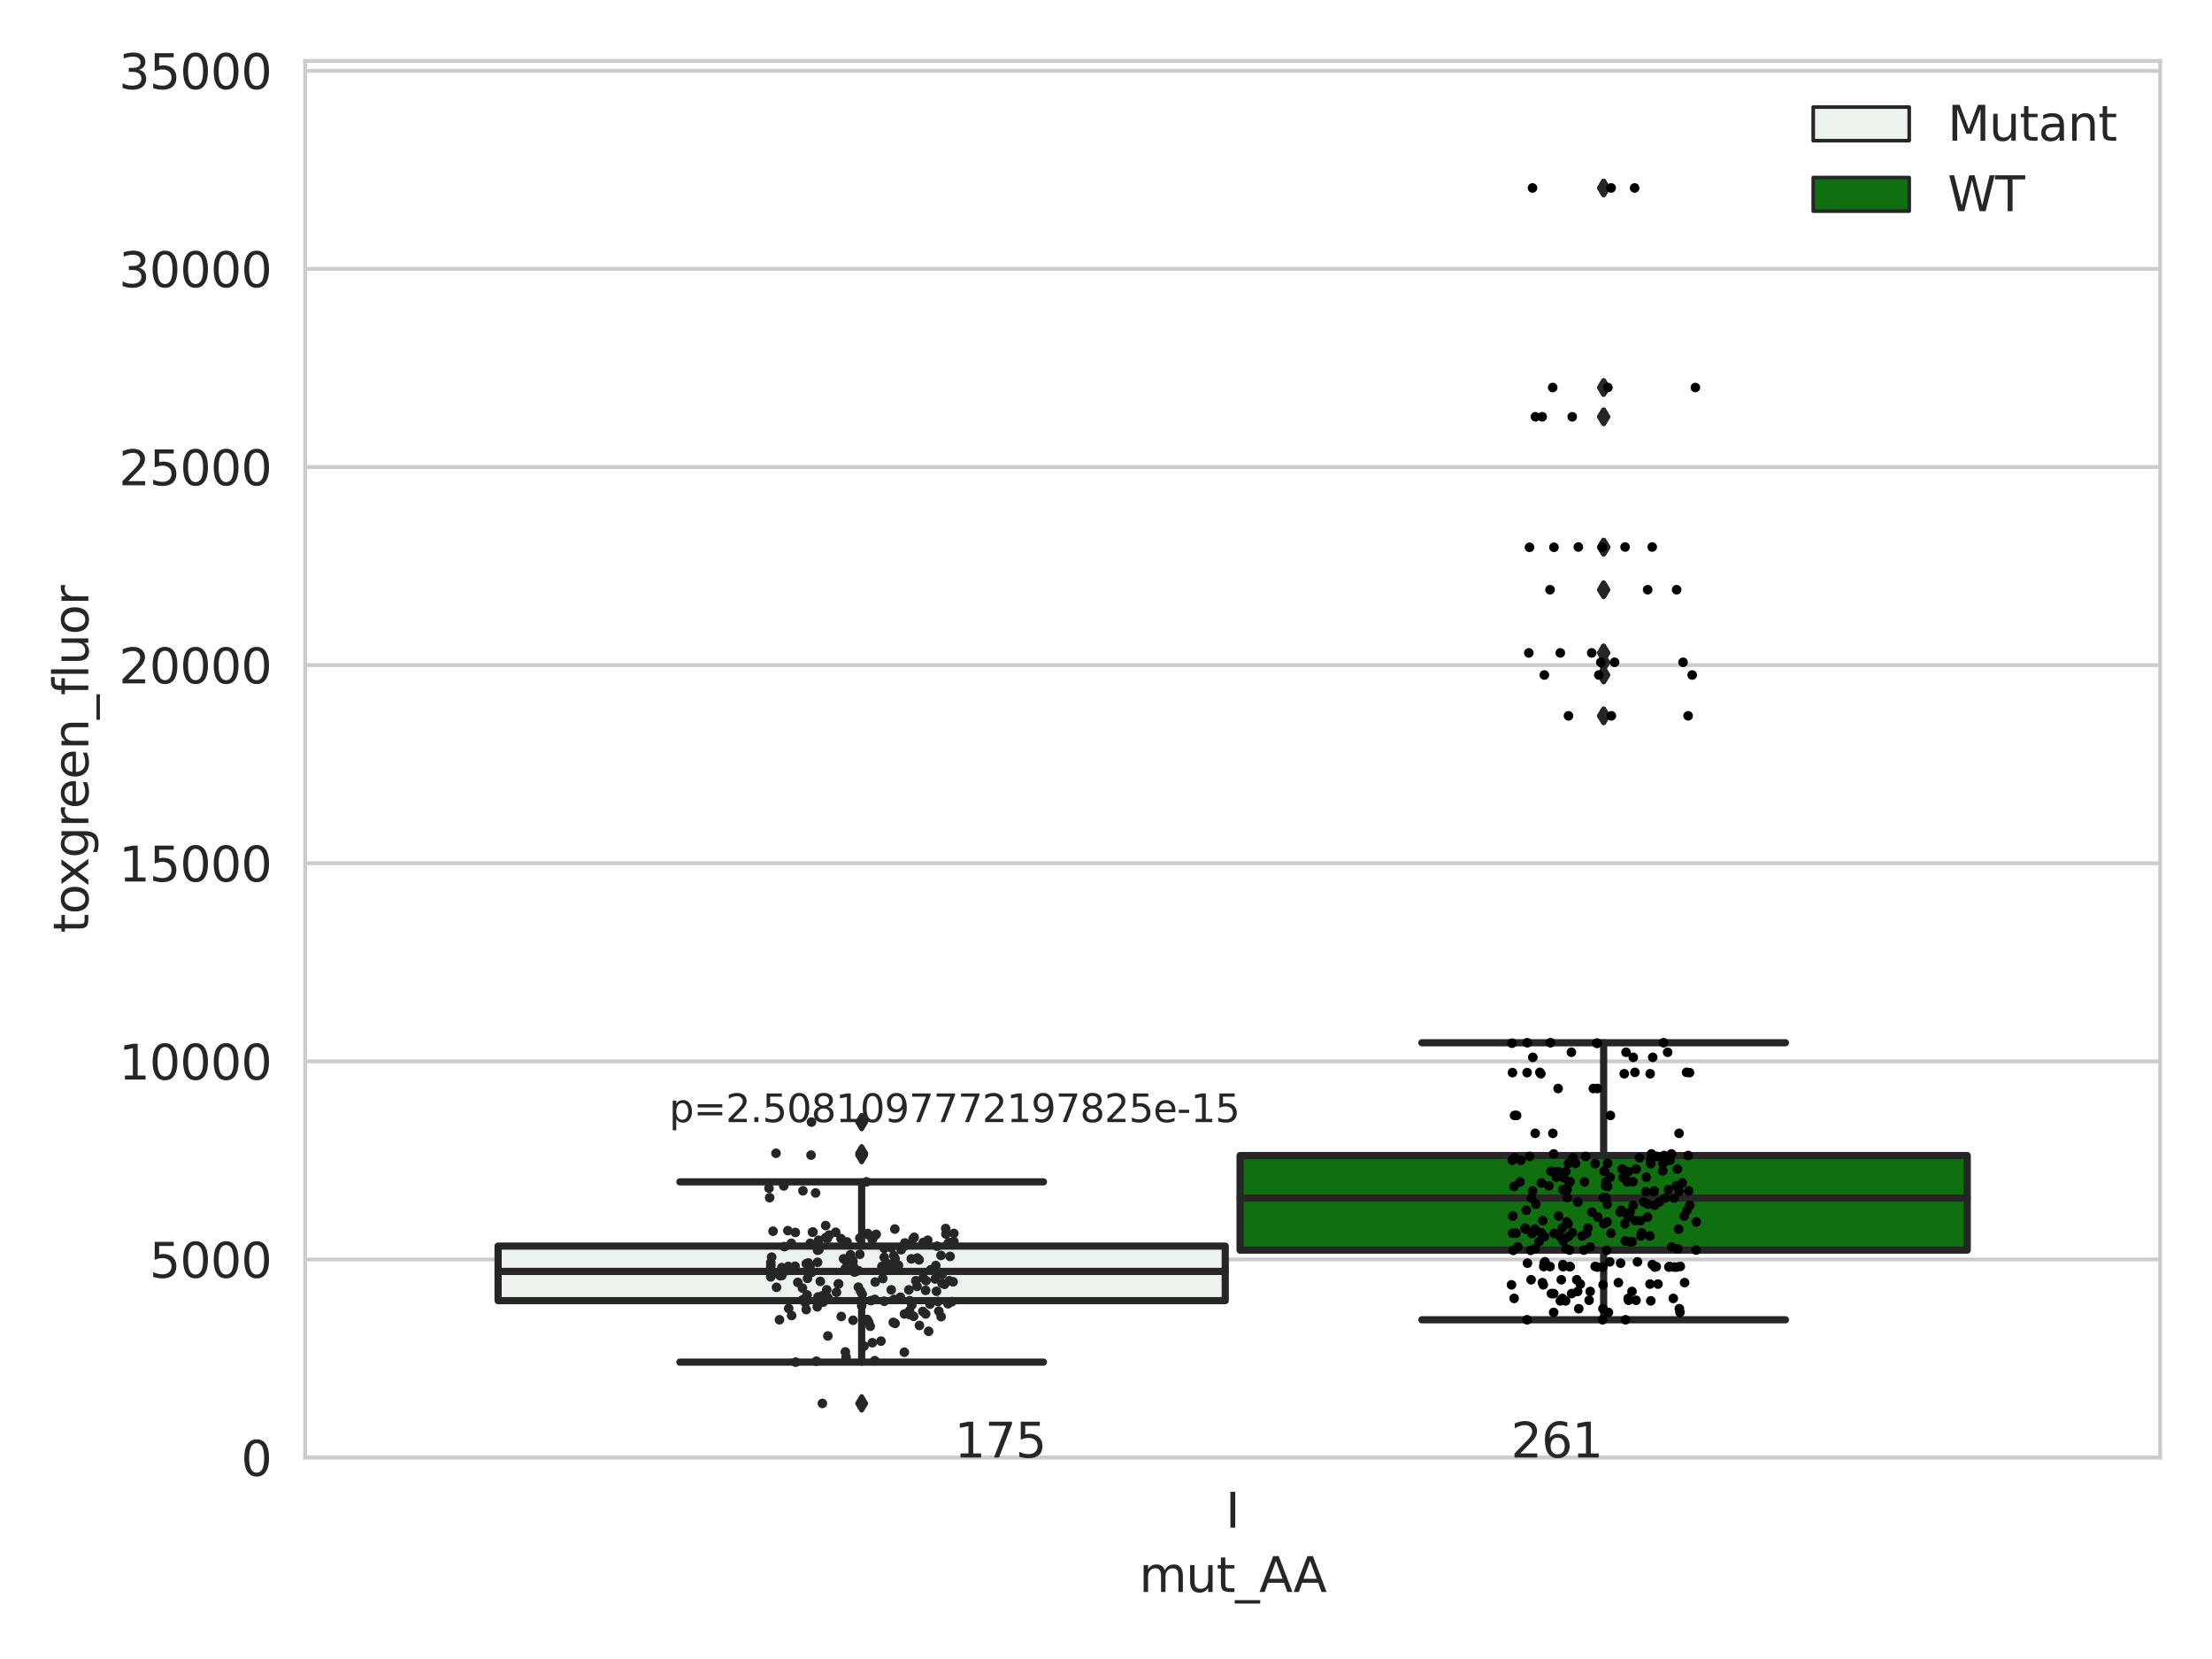 <?xml version="1.0" encoding="utf-8" standalone="no"?>
<!DOCTYPE svg PUBLIC "-//W3C//DTD SVG 1.1//EN"
  "http://www.w3.org/Graphics/SVG/1.1/DTD/svg11.dtd">
<svg xmlns:xlink="http://www.w3.org/1999/xlink" width="460.8pt" height="345.6pt" viewBox="0 0 460.8 345.6" xmlns="http://www.w3.org/2000/svg" version="1.1">
 <defs>
  <style type="text/css">*{stroke-linejoin: round; stroke-linecap: butt}</style>
 </defs>
 <g id="figure_1">
  <g id="patch_1">
   <path d="M 0 345.6 
L 460.8 345.6 
L 460.8 0 
L 0 0 
z
" style="fill: #ffffff"/>
  </g>
  <g id="axes_1">
   <g id="patch_2">
    <path d="M 63.571 303.64 
L 450 303.64 
L 450 12.706 
L 63.571 12.706 
z
" style="fill: #ffffff"/>
   </g>
   <g id="matplotlib.axis_1">
    <g id="xtick_1">
     <g id="text_1">
      <!-- I -->
      <g style="fill: #262626" transform="translate(255.311 318.238)scale(0.1 -0.1)">
       <defs>
        <path id="DejaVuSans-49" d="M 628 4666 
L 1259 4666 
L 1259 0 
L 628 0 
L 628 4666 
z
" transform="scale(0.016)"/>
       </defs>
       <use xlink:href="#DejaVuSans-49"/>
      </g>
     </g>
    </g>
    <g id="text_2">
     <!-- mut_AA -->
     <g style="fill: #262626" transform="translate(237.308 331.638)scale(0.1 -0.1)">
      <defs>
       <path id="DejaVuSans-6d" d="M 3328 2828 
Q 3544 3216 3844 3400 
Q 4144 3584 4550 3584 
Q 5097 3584 5394 3201 
Q 5691 2819 5691 2113 
L 5691 0 
L 5113 0 
L 5113 2094 
Q 5113 2597 4934 2840 
Q 4756 3084 4391 3084 
Q 3944 3084 3684 2787 
Q 3425 2491 3425 1978 
L 3425 0 
L 2847 0 
L 2847 2094 
Q 2847 2600 2669 2842 
Q 2491 3084 2119 3084 
Q 1678 3084 1418 2786 
Q 1159 2488 1159 1978 
L 1159 0 
L 581 0 
L 581 3500 
L 1159 3500 
L 1159 2956 
Q 1356 3278 1631 3431 
Q 1906 3584 2284 3584 
Q 2666 3584 2933 3390 
Q 3200 3197 3328 2828 
z
" transform="scale(0.016)"/>
       <path id="DejaVuSans-75" d="M 544 1381 
L 544 3500 
L 1119 3500 
L 1119 1403 
Q 1119 906 1312 657 
Q 1506 409 1894 409 
Q 2359 409 2629 706 
Q 2900 1003 2900 1516 
L 2900 3500 
L 3475 3500 
L 3475 0 
L 2900 0 
L 2900 538 
Q 2691 219 2414 64 
Q 2138 -91 1772 -91 
Q 1169 -91 856 284 
Q 544 659 544 1381 
z
M 1991 3584 
L 1991 3584 
z
" transform="scale(0.016)"/>
       <path id="DejaVuSans-74" d="M 1172 4494 
L 1172 3500 
L 2356 3500 
L 2356 3053 
L 1172 3053 
L 1172 1153 
Q 1172 725 1289 603 
Q 1406 481 1766 481 
L 2356 481 
L 2356 0 
L 1766 0 
Q 1100 0 847 248 
Q 594 497 594 1153 
L 594 3053 
L 172 3053 
L 172 3500 
L 594 3500 
L 594 4494 
L 1172 4494 
z
" transform="scale(0.016)"/>
       <path id="DejaVuSans-5f" d="M 3263 -1063 
L 3263 -1509 
L -63 -1509 
L -63 -1063 
L 3263 -1063 
z
" transform="scale(0.016)"/>
       <path id="DejaVuSans-41" d="M 2188 4044 
L 1331 1722 
L 3047 1722 
L 2188 4044 
z
M 1831 4666 
L 2547 4666 
L 4325 0 
L 3669 0 
L 3244 1197 
L 1141 1197 
L 716 0 
L 50 0 
L 1831 4666 
z
" transform="scale(0.016)"/>
      </defs>
      <use xlink:href="#DejaVuSans-6d"/>
      <use xlink:href="#DejaVuSans-75" x="97.412"/>
      <use xlink:href="#DejaVuSans-74" x="160.791"/>
      <use xlink:href="#DejaVuSans-5f" x="200"/>
      <use xlink:href="#DejaVuSans-41" x="250"/>
      <use xlink:href="#DejaVuSans-41" x="321.158"/>
     </g>
    </g>
   </g>
   <g id="matplotlib.axis_2">
    <g id="ytick_1">
     <g id="line2d_1">
      <path d="M 63.571 303.64 
L 450 303.64 
" clip-path="url(#p83c5b019c0)" style="fill: none; stroke: #cccccc; stroke-width: 0.8; stroke-linecap: round"/>
     </g>
     <g id="text_3">
      <!-- 0 -->
      <g style="fill: #262626" transform="translate(50.209 307.439)scale(0.1 -0.1)">
       <defs>
        <path id="DejaVuSans-30" d="M 2034 4250 
Q 1547 4250 1301 3770 
Q 1056 3291 1056 2328 
Q 1056 1369 1301 889 
Q 1547 409 2034 409 
Q 2525 409 2770 889 
Q 3016 1369 3016 2328 
Q 3016 3291 2770 3770 
Q 2525 4250 2034 4250 
z
M 2034 4750 
Q 2819 4750 3233 4129 
Q 3647 3509 3647 2328 
Q 3647 1150 3233 529 
Q 2819 -91 2034 -91 
Q 1250 -91 836 529 
Q 422 1150 422 2328 
Q 422 3509 836 4129 
Q 1250 4750 2034 4750 
z
" transform="scale(0.016)"/>
       </defs>
       <use xlink:href="#DejaVuSans-30"/>
      </g>
     </g>
    </g>
    <g id="ytick_2">
     <g id="line2d_2">
      <path d="M 63.571 262.37 
L 450 262.37 
" clip-path="url(#p83c5b019c0)" style="fill: none; stroke: #cccccc; stroke-width: 0.8; stroke-linecap: round"/>
     </g>
     <g id="text_4">
      <!-- 5000 -->
      <g style="fill: #262626" transform="translate(31.121 266.169)scale(0.1 -0.1)">
       <defs>
        <path id="DejaVuSans-35" d="M 691 4666 
L 3169 4666 
L 3169 4134 
L 1269 4134 
L 1269 2991 
Q 1406 3038 1543 3061 
Q 1681 3084 1819 3084 
Q 2600 3084 3056 2656 
Q 3513 2228 3513 1497 
Q 3513 744 3044 326 
Q 2575 -91 1722 -91 
Q 1428 -91 1123 -41 
Q 819 9 494 109 
L 494 744 
Q 775 591 1075 516 
Q 1375 441 1709 441 
Q 2250 441 2565 725 
Q 2881 1009 2881 1497 
Q 2881 1984 2565 2268 
Q 2250 2553 1709 2553 
Q 1456 2553 1204 2497 
Q 953 2441 691 2322 
L 691 4666 
z
" transform="scale(0.016)"/>
       </defs>
       <use xlink:href="#DejaVuSans-35"/>
       <use xlink:href="#DejaVuSans-30" x="63.623"/>
       <use xlink:href="#DejaVuSans-30" x="127.246"/>
       <use xlink:href="#DejaVuSans-30" x="190.869"/>
      </g>
     </g>
    </g>
    <g id="ytick_3">
     <g id="line2d_3">
      <path d="M 63.571 221.099 
L 450 221.099 
" clip-path="url(#p83c5b019c0)" style="fill: none; stroke: #cccccc; stroke-width: 0.8; stroke-linecap: round"/>
     </g>
     <g id="text_5">
      <!-- 10000 -->
      <g style="fill: #262626" transform="translate(24.759 224.898)scale(0.1 -0.1)">
       <defs>
        <path id="DejaVuSans-31" d="M 794 531 
L 1825 531 
L 1825 4091 
L 703 3866 
L 703 4441 
L 1819 4666 
L 2450 4666 
L 2450 531 
L 3481 531 
L 3481 0 
L 794 0 
L 794 531 
z
" transform="scale(0.016)"/>
       </defs>
       <use xlink:href="#DejaVuSans-31"/>
       <use xlink:href="#DejaVuSans-30" x="63.623"/>
       <use xlink:href="#DejaVuSans-30" x="127.246"/>
       <use xlink:href="#DejaVuSans-30" x="190.869"/>
       <use xlink:href="#DejaVuSans-30" x="254.492"/>
      </g>
     </g>
    </g>
    <g id="ytick_4">
     <g id="line2d_4">
      <path d="M 63.571 179.829 
L 450 179.829 
" clip-path="url(#p83c5b019c0)" style="fill: none; stroke: #cccccc; stroke-width: 0.8; stroke-linecap: round"/>
     </g>
     <g id="text_6">
      <!-- 15000 -->
      <g style="fill: #262626" transform="translate(24.759 183.628)scale(0.1 -0.1)">
       <use xlink:href="#DejaVuSans-31"/>
       <use xlink:href="#DejaVuSans-35" x="63.623"/>
       <use xlink:href="#DejaVuSans-30" x="127.246"/>
       <use xlink:href="#DejaVuSans-30" x="190.869"/>
       <use xlink:href="#DejaVuSans-30" x="254.492"/>
      </g>
     </g>
    </g>
    <g id="ytick_5">
     <g id="line2d_5">
      <path d="M 63.571 138.558 
L 450 138.558 
" clip-path="url(#p83c5b019c0)" style="fill: none; stroke: #cccccc; stroke-width: 0.8; stroke-linecap: round"/>
     </g>
     <g id="text_7">
      <!-- 20000 -->
      <g style="fill: #262626" transform="translate(24.759 142.357)scale(0.1 -0.1)">
       <defs>
        <path id="DejaVuSans-32" d="M 1228 531 
L 3431 531 
L 3431 0 
L 469 0 
L 469 531 
Q 828 903 1448 1529 
Q 2069 2156 2228 2338 
Q 2531 2678 2651 2914 
Q 2772 3150 2772 3378 
Q 2772 3750 2511 3984 
Q 2250 4219 1831 4219 
Q 1534 4219 1204 4116 
Q 875 4013 500 3803 
L 500 4441 
Q 881 4594 1212 4672 
Q 1544 4750 1819 4750 
Q 2544 4750 2975 4387 
Q 3406 4025 3406 3419 
Q 3406 3131 3298 2873 
Q 3191 2616 2906 2266 
Q 2828 2175 2409 1742 
Q 1991 1309 1228 531 
z
" transform="scale(0.016)"/>
       </defs>
       <use xlink:href="#DejaVuSans-32"/>
       <use xlink:href="#DejaVuSans-30" x="63.623"/>
       <use xlink:href="#DejaVuSans-30" x="127.246"/>
       <use xlink:href="#DejaVuSans-30" x="190.869"/>
       <use xlink:href="#DejaVuSans-30" x="254.492"/>
      </g>
     </g>
    </g>
    <g id="ytick_6">
     <g id="line2d_6">
      <path d="M 63.571 97.288 
L 450 97.288 
" clip-path="url(#p83c5b019c0)" style="fill: none; stroke: #cccccc; stroke-width: 0.8; stroke-linecap: round"/>
     </g>
     <g id="text_8">
      <!-- 25000 -->
      <g style="fill: #262626" transform="translate(24.759 101.087)scale(0.1 -0.1)">
       <use xlink:href="#DejaVuSans-32"/>
       <use xlink:href="#DejaVuSans-35" x="63.623"/>
       <use xlink:href="#DejaVuSans-30" x="127.246"/>
       <use xlink:href="#DejaVuSans-30" x="190.869"/>
       <use xlink:href="#DejaVuSans-30" x="254.492"/>
      </g>
     </g>
    </g>
    <g id="ytick_7">
     <g id="line2d_7">
      <path d="M 63.571 56.017 
L 450 56.017 
" clip-path="url(#p83c5b019c0)" style="fill: none; stroke: #cccccc; stroke-width: 0.8; stroke-linecap: round"/>
     </g>
     <g id="text_9">
      <!-- 30000 -->
      <g style="fill: #262626" transform="translate(24.759 59.816)scale(0.1 -0.1)">
       <defs>
        <path id="DejaVuSans-33" d="M 2597 2516 
Q 3050 2419 3304 2112 
Q 3559 1806 3559 1356 
Q 3559 666 3084 287 
Q 2609 -91 1734 -91 
Q 1441 -91 1130 -33 
Q 819 25 488 141 
L 488 750 
Q 750 597 1062 519 
Q 1375 441 1716 441 
Q 2309 441 2620 675 
Q 2931 909 2931 1356 
Q 2931 1769 2642 2001 
Q 2353 2234 1838 2234 
L 1294 2234 
L 1294 2753 
L 1863 2753 
Q 2328 2753 2575 2939 
Q 2822 3125 2822 3475 
Q 2822 3834 2567 4026 
Q 2313 4219 1838 4219 
Q 1578 4219 1281 4162 
Q 984 4106 628 3988 
L 628 4550 
Q 988 4650 1302 4700 
Q 1616 4750 1894 4750 
Q 2613 4750 3031 4423 
Q 3450 4097 3450 3541 
Q 3450 3153 3228 2886 
Q 3006 2619 2597 2516 
z
" transform="scale(0.016)"/>
       </defs>
       <use xlink:href="#DejaVuSans-33"/>
       <use xlink:href="#DejaVuSans-30" x="63.623"/>
       <use xlink:href="#DejaVuSans-30" x="127.246"/>
       <use xlink:href="#DejaVuSans-30" x="190.869"/>
       <use xlink:href="#DejaVuSans-30" x="254.492"/>
      </g>
     </g>
    </g>
    <g id="ytick_8">
     <g id="line2d_8">
      <path d="M 63.571 14.747 
L 450 14.747 
" clip-path="url(#p83c5b019c0)" style="fill: none; stroke: #cccccc; stroke-width: 0.8; stroke-linecap: round"/>
     </g>
     <g id="text_10">
      <!-- 35000 -->
      <g style="fill: #262626" transform="translate(24.759 18.546)scale(0.1 -0.1)">
       <use xlink:href="#DejaVuSans-33"/>
       <use xlink:href="#DejaVuSans-35" x="63.623"/>
       <use xlink:href="#DejaVuSans-30" x="127.246"/>
       <use xlink:href="#DejaVuSans-30" x="190.869"/>
       <use xlink:href="#DejaVuSans-30" x="254.492"/>
      </g>
     </g>
    </g>
    <g id="text_11">
     <!-- toxgreen_fluor -->
     <g style="fill: #262626" transform="translate(18.401 194.368)rotate(-90)scale(0.1 -0.1)">
      <defs>
       <path id="DejaVuSans-6f" d="M 1959 3097 
Q 1497 3097 1228 2736 
Q 959 2375 959 1747 
Q 959 1119 1226 758 
Q 1494 397 1959 397 
Q 2419 397 2687 759 
Q 2956 1122 2956 1747 
Q 2956 2369 2687 2733 
Q 2419 3097 1959 3097 
z
M 1959 3584 
Q 2709 3584 3137 3096 
Q 3566 2609 3566 1747 
Q 3566 888 3137 398 
Q 2709 -91 1959 -91 
Q 1206 -91 779 398 
Q 353 888 353 1747 
Q 353 2609 779 3096 
Q 1206 3584 1959 3584 
z
" transform="scale(0.016)"/>
       <path id="DejaVuSans-78" d="M 3513 3500 
L 2247 1797 
L 3578 0 
L 2900 0 
L 1881 1375 
L 863 0 
L 184 0 
L 1544 1831 
L 300 3500 
L 978 3500 
L 1906 2253 
L 2834 3500 
L 3513 3500 
z
" transform="scale(0.016)"/>
       <path id="DejaVuSans-67" d="M 2906 1791 
Q 2906 2416 2648 2759 
Q 2391 3103 1925 3103 
Q 1463 3103 1205 2759 
Q 947 2416 947 1791 
Q 947 1169 1205 825 
Q 1463 481 1925 481 
Q 2391 481 2648 825 
Q 2906 1169 2906 1791 
z
M 3481 434 
Q 3481 -459 3084 -895 
Q 2688 -1331 1869 -1331 
Q 1566 -1331 1297 -1286 
Q 1028 -1241 775 -1147 
L 775 -588 
Q 1028 -725 1275 -790 
Q 1522 -856 1778 -856 
Q 2344 -856 2625 -561 
Q 2906 -266 2906 331 
L 2906 616 
Q 2728 306 2450 153 
Q 2172 0 1784 0 
Q 1141 0 747 490 
Q 353 981 353 1791 
Q 353 2603 747 3093 
Q 1141 3584 1784 3584 
Q 2172 3584 2450 3431 
Q 2728 3278 2906 2969 
L 2906 3500 
L 3481 3500 
L 3481 434 
z
" transform="scale(0.016)"/>
       <path id="DejaVuSans-72" d="M 2631 2963 
Q 2534 3019 2420 3045 
Q 2306 3072 2169 3072 
Q 1681 3072 1420 2755 
Q 1159 2438 1159 1844 
L 1159 0 
L 581 0 
L 581 3500 
L 1159 3500 
L 1159 2956 
Q 1341 3275 1631 3429 
Q 1922 3584 2338 3584 
Q 2397 3584 2469 3576 
Q 2541 3569 2628 3553 
L 2631 2963 
z
" transform="scale(0.016)"/>
       <path id="DejaVuSans-65" d="M 3597 1894 
L 3597 1613 
L 953 1613 
Q 991 1019 1311 708 
Q 1631 397 2203 397 
Q 2534 397 2845 478 
Q 3156 559 3463 722 
L 3463 178 
Q 3153 47 2828 -22 
Q 2503 -91 2169 -91 
Q 1331 -91 842 396 
Q 353 884 353 1716 
Q 353 2575 817 3079 
Q 1281 3584 2069 3584 
Q 2775 3584 3186 3129 
Q 3597 2675 3597 1894 
z
M 3022 2063 
Q 3016 2534 2758 2815 
Q 2500 3097 2075 3097 
Q 1594 3097 1305 2825 
Q 1016 2553 972 2059 
L 3022 2063 
z
" transform="scale(0.016)"/>
       <path id="DejaVuSans-6e" d="M 3513 2113 
L 3513 0 
L 2938 0 
L 2938 2094 
Q 2938 2591 2744 2837 
Q 2550 3084 2163 3084 
Q 1697 3084 1428 2787 
Q 1159 2491 1159 1978 
L 1159 0 
L 581 0 
L 581 3500 
L 1159 3500 
L 1159 2956 
Q 1366 3272 1645 3428 
Q 1925 3584 2291 3584 
Q 2894 3584 3203 3211 
Q 3513 2838 3513 2113 
z
" transform="scale(0.016)"/>
       <path id="DejaVuSans-66" d="M 2375 4863 
L 2375 4384 
L 1825 4384 
Q 1516 4384 1395 4259 
Q 1275 4134 1275 3809 
L 1275 3500 
L 2222 3500 
L 2222 3053 
L 1275 3053 
L 1275 0 
L 697 0 
L 697 3053 
L 147 3053 
L 147 3500 
L 697 3500 
L 697 3744 
Q 697 4328 969 4595 
Q 1241 4863 1831 4863 
L 2375 4863 
z
" transform="scale(0.016)"/>
       <path id="DejaVuSans-6c" d="M 603 4863 
L 1178 4863 
L 1178 0 
L 603 0 
L 603 4863 
z
" transform="scale(0.016)"/>
      </defs>
      <use xlink:href="#DejaVuSans-74"/>
      <use xlink:href="#DejaVuSans-6f" x="39.209"/>
      <use xlink:href="#DejaVuSans-78" x="97.266"/>
      <use xlink:href="#DejaVuSans-67" x="156.445"/>
      <use xlink:href="#DejaVuSans-72" x="219.922"/>
      <use xlink:href="#DejaVuSans-65" x="258.785"/>
      <use xlink:href="#DejaVuSans-65" x="320.309"/>
      <use xlink:href="#DejaVuSans-6e" x="381.832"/>
      <use xlink:href="#DejaVuSans-5f" x="445.211"/>
      <use xlink:href="#DejaVuSans-66" x="495.211"/>
      <use xlink:href="#DejaVuSans-6c" x="530.416"/>
      <use xlink:href="#DejaVuSans-75" x="558.199"/>
      <use xlink:href="#DejaVuSans-6f" x="621.578"/>
      <use xlink:href="#DejaVuSans-72" x="682.76"/>
     </g>
    </g>
   </g>
   <g id="patch_3">
    <path d="M 103.76 270.95 
L 255.24 270.95 
L 255.24 259.587 
L 103.76 259.587 
L 103.76 270.95 
z
" clip-path="url(#p83c5b019c0)" style="fill: #ecf2ec; stroke: #262626; stroke-width: 1.5; stroke-linejoin: miter"/>
   </g>
   <g id="patch_4">
    <path d="M 258.331 260.419 
L 409.811 260.419 
L 409.811 240.72 
L 258.331 240.72 
L 258.331 260.419 
z
" clip-path="url(#p83c5b019c0)" style="fill: #107010; stroke: #262626; stroke-width: 1.5; stroke-linejoin: miter"/>
   </g>
   <g id="patch_5">
    <path d="M 256.786 303.64 
L 256.786 303.64 
L 256.786 303.64 
L 256.786 303.64 
z
" clip-path="url(#p83c5b019c0)" style="fill: #ecf2ec; stroke: #262626; stroke-width: 0.75; stroke-linejoin: miter"/>
   </g>
   <g id="patch_6">
    <path d="M 256.786 303.64 
L 256.786 303.64 
L 256.786 303.64 
L 256.786 303.64 
z
" clip-path="url(#p83c5b019c0)" style="fill: #107010; stroke: #262626; stroke-width: 0.75; stroke-linejoin: miter"/>
   </g>
   <g id="PathCollection_1"/>
   <g id="PathCollection_2"/>
   <g id="line2d_9">
    <path d="M 179.5 270.95 
L 179.5 283.758 
" clip-path="url(#p83c5b019c0)" style="fill: none; stroke: #262626; stroke-width: 1.5; stroke-linecap: round"/>
   </g>
   <g id="line2d_10">
    <path d="M 179.5 259.587 
L 179.5 246.204 
" clip-path="url(#p83c5b019c0)" style="fill: none; stroke: #262626; stroke-width: 1.5; stroke-linecap: round"/>
   </g>
   <g id="line2d_11">
    <path d="M 141.63 283.758 
L 217.37 283.758 
" clip-path="url(#p83c5b019c0)" style="fill: none; stroke: #262626; stroke-width: 1.5; stroke-linecap: round"/>
   </g>
   <g id="line2d_12">
    <path d="M 141.63 246.204 
L 217.37 246.204 
" clip-path="url(#p83c5b019c0)" style="fill: none; stroke: #262626; stroke-width: 1.5; stroke-linecap: round"/>
   </g>
   <g id="line2d_13">
    <defs>
     <path id="ma4acb95ebd" d="M -0 1.414 
L 0.849 0 
L 0 -1.414 
L -0.849 -0 
z
" style="stroke: #262626; stroke-linejoin: miter"/>
    </defs>
    <g clip-path="url(#p83c5b019c0)">
     <use xlink:href="#ma4acb95ebd" x="179.5" y="292.355" style="fill: #262626; stroke: #262626; stroke-linejoin: miter"/>
     <use xlink:href="#ma4acb95ebd" x="179.5" y="233.754" style="fill: #262626; stroke: #262626; stroke-linejoin: miter"/>
     <use xlink:href="#ma4acb95ebd" x="179.5" y="240.245" style="fill: #262626; stroke: #262626; stroke-linejoin: miter"/>
     <use xlink:href="#ma4acb95ebd" x="179.5" y="240.632" style="fill: #262626; stroke: #262626; stroke-linejoin: miter"/>
    </g>
   </g>
   <g id="line2d_14">
    <path d="M 334.071 260.419 
L 334.071 274.937 
" clip-path="url(#p83c5b019c0)" style="fill: none; stroke: #262626; stroke-width: 1.5; stroke-linecap: round"/>
   </g>
   <g id="line2d_15">
    <path d="M 334.071 240.72 
L 334.071 217.223 
" clip-path="url(#p83c5b019c0)" style="fill: none; stroke: #262626; stroke-width: 1.5; stroke-linecap: round"/>
   </g>
   <g id="line2d_16">
    <path d="M 296.201 274.937 
L 371.941 274.937 
" clip-path="url(#p83c5b019c0)" style="fill: none; stroke: #262626; stroke-width: 1.5; stroke-linecap: round"/>
   </g>
   <g id="line2d_17">
    <path d="M 296.201 217.223 
L 371.941 217.223 
" clip-path="url(#p83c5b019c0)" style="fill: none; stroke: #262626; stroke-width: 1.5; stroke-linecap: round"/>
   </g>
   <g id="line2d_18">
    <g clip-path="url(#p83c5b019c0)">
     <use xlink:href="#ma4acb95ebd" x="334.071" y="114.012" style="fill: #262626; stroke: #262626; stroke-linejoin: miter"/>
     <use xlink:href="#ma4acb95ebd" x="334.071" y="113.951" style="fill: #262626; stroke: #262626; stroke-linejoin: miter"/>
     <use xlink:href="#ma4acb95ebd" x="334.071" y="140.614" style="fill: #262626; stroke: #262626; stroke-linejoin: miter"/>
     <use xlink:href="#ma4acb95ebd" x="334.071" y="140.614" style="fill: #262626; stroke: #262626; stroke-linejoin: miter"/>
     <use xlink:href="#ma4acb95ebd" x="334.071" y="122.851" style="fill: #262626; stroke: #262626; stroke-linejoin: miter"/>
     <use xlink:href="#ma4acb95ebd" x="334.071" y="149.121" style="fill: #262626; stroke: #262626; stroke-linejoin: miter"/>
     <use xlink:href="#ma4acb95ebd" x="334.071" y="149.121" style="fill: #262626; stroke: #262626; stroke-linejoin: miter"/>
     <use xlink:href="#ma4acb95ebd" x="334.071" y="136.012" style="fill: #262626; stroke: #262626; stroke-linejoin: miter"/>
     <use xlink:href="#ma4acb95ebd" x="334.071" y="136.012" style="fill: #262626; stroke: #262626; stroke-linejoin: miter"/>
     <use xlink:href="#ma4acb95ebd" x="334.071" y="136.012" style="fill: #262626; stroke: #262626; stroke-linejoin: miter"/>
     <use xlink:href="#ma4acb95ebd" x="334.071" y="114.012" style="fill: #262626; stroke: #262626; stroke-linejoin: miter"/>
     <use xlink:href="#ma4acb95ebd" x="334.071" y="114.012" style="fill: #262626; stroke: #262626; stroke-linejoin: miter"/>
     <use xlink:href="#ma4acb95ebd" x="334.071" y="137.967" style="fill: #262626; stroke: #262626; stroke-linejoin: miter"/>
     <use xlink:href="#ma4acb95ebd" x="334.071" y="137.967" style="fill: #262626; stroke: #262626; stroke-linejoin: miter"/>
     <use xlink:href="#ma4acb95ebd" x="334.071" y="137.967" style="fill: #262626; stroke: #262626; stroke-linejoin: miter"/>
     <use xlink:href="#ma4acb95ebd" x="334.071" y="113.951" style="fill: #262626; stroke: #262626; stroke-linejoin: miter"/>
     <use xlink:href="#ma4acb95ebd" x="334.071" y="113.951" style="fill: #262626; stroke: #262626; stroke-linejoin: miter"/>
     <use xlink:href="#ma4acb95ebd" x="334.071" y="80.725" style="fill: #262626; stroke: #262626; stroke-linejoin: miter"/>
     <use xlink:href="#ma4acb95ebd" x="334.071" y="80.725" style="fill: #262626; stroke: #262626; stroke-linejoin: miter"/>
     <use xlink:href="#ma4acb95ebd" x="334.071" y="39.155" style="fill: #262626; stroke: #262626; stroke-linejoin: miter"/>
     <use xlink:href="#ma4acb95ebd" x="334.071" y="86.823" style="fill: #262626; stroke: #262626; stroke-linejoin: miter"/>
     <use xlink:href="#ma4acb95ebd" x="334.071" y="122.851" style="fill: #262626; stroke: #262626; stroke-linejoin: miter"/>
     <use xlink:href="#ma4acb95ebd" x="334.071" y="149.121" style="fill: #262626; stroke: #262626; stroke-linejoin: miter"/>
     <use xlink:href="#ma4acb95ebd" x="334.071" y="140.614" style="fill: #262626; stroke: #262626; stroke-linejoin: miter"/>
     <use xlink:href="#ma4acb95ebd" x="334.071" y="39.155" style="fill: #262626; stroke: #262626; stroke-linejoin: miter"/>
     <use xlink:href="#ma4acb95ebd" x="334.071" y="86.823" style="fill: #262626; stroke: #262626; stroke-linejoin: miter"/>
     <use xlink:href="#ma4acb95ebd" x="334.071" y="86.823" style="fill: #262626; stroke: #262626; stroke-linejoin: miter"/>
     <use xlink:href="#ma4acb95ebd" x="334.071" y="80.725" style="fill: #262626; stroke: #262626; stroke-linejoin: miter"/>
     <use xlink:href="#ma4acb95ebd" x="334.071" y="39.155" style="fill: #262626; stroke: #262626; stroke-linejoin: miter"/>
     <use xlink:href="#ma4acb95ebd" x="334.071" y="122.851" style="fill: #262626; stroke: #262626; stroke-linejoin: miter"/>
    </g>
   </g>
   <g id="line2d_19">
    <path d="M 103.76 264.861 
L 255.24 264.861 
" clip-path="url(#p83c5b019c0)" style="fill: none; stroke: #262626; stroke-width: 1.5; stroke-linecap: round"/>
   </g>
   <g id="line2d_20">
    <path d="M 258.331 249.571 
L 409.811 249.571 
" clip-path="url(#p83c5b019c0)" style="fill: none; stroke: #262626; stroke-width: 1.5; stroke-linecap: round"/>
   </g>
   <g id="patch_7">
    <path d="M 63.571 303.64 
L 63.571 12.706 
" style="fill: none; stroke: #cccccc; stroke-width: 0.8; stroke-linejoin: miter; stroke-linecap: square"/>
   </g>
   <g id="patch_8">
    <path d="M 450 303.64 
L 450 12.706 
" style="fill: none; stroke: #cccccc; stroke-width: 0.8; stroke-linejoin: miter; stroke-linecap: square"/>
   </g>
   <g id="patch_9">
    <path d="M 63.571 303.64 
L 450 303.64 
" style="fill: none; stroke: #cccccc; stroke-width: 0.8; stroke-linejoin: miter; stroke-linecap: square"/>
   </g>
   <g id="patch_10">
    <path d="M 63.571 12.706 
L 450 12.706 
" style="fill: none; stroke: #cccccc; stroke-width: 0.8; stroke-linejoin: miter; stroke-linecap: square"/>
   </g>
   <g id="PathCollection_3">
    <defs>
     <path id="C0_0_7b8aff5b34" d="M 0 1 
C 0.265 1 0.52 0.895 0.707 0.707 
C 0.895 0.52 1 0.265 1 -0 
C 1 -0.265 0.895 -0.52 0.707 -0.707 
C 0.52 -0.895 0.265 -1 0 -1 
C -0.265 -1 -0.52 -0.895 -0.707 -0.707 
C -0.895 -0.52 -1 -0.265 -1 0 
C -1 0.265 -0.895 0.52 -0.707 0.707 
C -0.52 0.895 -0.265 1 0 1 
z
"/>
    </defs>
    <g clip-path="url(#p83c5b019c0)">
     <use xlink:href="#C0_0_7b8aff5b34" x="190.785" y="266.803" style="fill: #262626"/>
    </g>
    <g clip-path="url(#p83c5b019c0)">
     <use xlink:href="#C0_0_7b8aff5b34" x="187.168" y="263.586" style="fill: #262626"/>
    </g>
    <g clip-path="url(#p83c5b019c0)">
     <use xlink:href="#C0_0_7b8aff5b34" x="179.279" y="268.978" style="fill: #262626"/>
    </g>
    <g clip-path="url(#p83c5b019c0)">
     <use xlink:href="#C0_0_7b8aff5b34" x="169.05" y="233.754" style="fill: #262626"/>
    </g>
    <g clip-path="url(#p83c5b019c0)">
     <use xlink:href="#C0_0_7b8aff5b34" x="160.586" y="263.64" style="fill: #262626"/>
    </g>
    <g clip-path="url(#p83c5b019c0)">
     <use xlink:href="#C0_0_7b8aff5b34" x="197.007" y="255.928" style="fill: #262626"/>
    </g>
    <g clip-path="url(#p83c5b019c0)">
     <use xlink:href="#C0_0_7b8aff5b34" x="165.68" y="256.742" style="fill: #262626"/>
    </g>
    <g clip-path="url(#p83c5b019c0)">
     <use xlink:href="#C0_0_7b8aff5b34" x="160.755" y="261.88" style="fill: #262626"/>
    </g>
    <g clip-path="url(#p83c5b019c0)">
     <use xlink:href="#C0_0_7b8aff5b34" x="193.454" y="277.335" style="fill: #262626"/>
    </g>
    <g clip-path="url(#p83c5b019c0)">
     <use xlink:href="#C0_0_7b8aff5b34" x="197.777" y="258.802" style="fill: #262626"/>
    </g>
    <g clip-path="url(#p83c5b019c0)">
     <use xlink:href="#C0_0_7b8aff5b34" x="196.752" y="267.549" style="fill: #262626"/>
    </g>
    <g clip-path="url(#p83c5b019c0)">
     <use xlink:href="#C0_0_7b8aff5b34" x="167.968" y="263.26" style="fill: #262626"/>
    </g>
    <g clip-path="url(#p83c5b019c0)">
     <use xlink:href="#C0_0_7b8aff5b34" x="177.606" y="262.53" style="fill: #262626"/>
    </g>
    <g clip-path="url(#p83c5b019c0)">
     <use xlink:href="#C0_0_7b8aff5b34" x="179.498" y="272.035" style="fill: #262626"/>
    </g>
    <g clip-path="url(#p83c5b019c0)">
     <use xlink:href="#C0_0_7b8aff5b34" x="195.229" y="259.605" style="fill: #262626"/>
    </g>
    <g clip-path="url(#p83c5b019c0)">
     <use xlink:href="#C0_0_7b8aff5b34" x="163.569" y="264.739" style="fill: #262626"/>
    </g>
    <g clip-path="url(#p83c5b019c0)">
     <use xlink:href="#C0_0_7b8aff5b34" x="189.853" y="259.165" style="fill: #262626"/>
    </g>
    <g clip-path="url(#p83c5b019c0)">
     <use xlink:href="#C0_0_7b8aff5b34" x="170.243" y="272.229" style="fill: #262626"/>
    </g>
    <g clip-path="url(#p83c5b019c0)">
     <use xlink:href="#C0_0_7b8aff5b34" x="189.836" y="262.239" style="fill: #262626"/>
    </g>
    <g clip-path="url(#p83c5b019c0)">
     <use xlink:href="#C0_0_7b8aff5b34" x="180.639" y="274.856" style="fill: #262626"/>
    </g>
    <g clip-path="url(#p83c5b019c0)">
     <use xlink:href="#C0_0_7b8aff5b34" x="176.096" y="264.258" style="fill: #262626"/>
    </g>
    <g clip-path="url(#p83c5b019c0)">
     <use xlink:href="#C0_0_7b8aff5b34" x="170.313" y="262.963" style="fill: #262626"/>
    </g>
    <g clip-path="url(#p83c5b019c0)">
     <use xlink:href="#C0_0_7b8aff5b34" x="189.955" y="271.855" style="fill: #262626"/>
    </g>
    <g clip-path="url(#p83c5b019c0)">
     <use xlink:href="#C0_0_7b8aff5b34" x="164.912" y="274.053" style="fill: #262626"/>
    </g>
    <g clip-path="url(#p83c5b019c0)">
     <use xlink:href="#C0_0_7b8aff5b34" x="163.275" y="247.055" style="fill: #262626"/>
    </g>
    <g clip-path="url(#p83c5b019c0)">
     <use xlink:href="#C0_0_7b8aff5b34" x="183.72" y="263.829" style="fill: #262626"/>
    </g>
    <g clip-path="url(#p83c5b019c0)">
     <use xlink:href="#C0_0_7b8aff5b34" x="174.699" y="267.458" style="fill: #262626"/>
    </g>
    <g clip-path="url(#p83c5b019c0)">
     <use xlink:href="#C0_0_7b8aff5b34" x="188.489" y="258.934" style="fill: #262626"/>
    </g>
    <g clip-path="url(#p83c5b019c0)">
     <use xlink:href="#C0_0_7b8aff5b34" x="196.035" y="261.527" style="fill: #262626"/>
    </g>
    <g clip-path="url(#p83c5b019c0)">
     <use xlink:href="#C0_0_7b8aff5b34" x="179.894" y="280.44" style="fill: #262626"/>
    </g>
    <g clip-path="url(#p83c5b019c0)">
     <use xlink:href="#C0_0_7b8aff5b34" x="184.658" y="263.149" style="fill: #262626"/>
    </g>
    <g clip-path="url(#p83c5b019c0)">
     <use xlink:href="#C0_0_7b8aff5b34" x="168.402" y="263.093" style="fill: #262626"/>
    </g>
    <g clip-path="url(#p83c5b019c0)">
     <use xlink:href="#C0_0_7b8aff5b34" x="170.592" y="260.338" style="fill: #262626"/>
    </g>
    <g clip-path="url(#p83c5b019c0)">
     <use xlink:href="#C0_0_7b8aff5b34" x="161.208" y="265.319" style="fill: #262626"/>
    </g>
    <g clip-path="url(#p83c5b019c0)">
     <use xlink:href="#C0_0_7b8aff5b34" x="175.253" y="274.252" style="fill: #262626"/>
    </g>
    <g clip-path="url(#p83c5b019c0)">
     <use xlink:href="#C0_0_7b8aff5b34" x="176.107" y="281.63" style="fill: #262626"/>
    </g>
    <g clip-path="url(#p83c5b019c0)">
     <use xlink:href="#C0_0_7b8aff5b34" x="193.902" y="264.503" style="fill: #262626"/>
    </g>
    <g clip-path="url(#p83c5b019c0)">
     <use xlink:href="#C0_0_7b8aff5b34" x="198.304" y="271.169" style="fill: #262626"/>
    </g>
    <g clip-path="url(#p83c5b019c0)">
     <use xlink:href="#C0_0_7b8aff5b34" x="186.468" y="262.216" style="fill: #262626"/>
    </g>
    <g clip-path="url(#p83c5b019c0)">
     <use xlink:href="#C0_0_7b8aff5b34" x="186.214" y="261.594" style="fill: #262626"/>
    </g>
    <g clip-path="url(#p83c5b019c0)">
     <use xlink:href="#C0_0_7b8aff5b34" x="180.921" y="257.242" style="fill: #262626"/>
    </g>
    <g clip-path="url(#p83c5b019c0)">
     <use xlink:href="#C0_0_7b8aff5b34" x="193.731" y="271.687" style="fill: #262626"/>
    </g>
    <g clip-path="url(#p83c5b019c0)">
     <use xlink:href="#C0_0_7b8aff5b34" x="164.235" y="264.64" style="fill: #262626"/>
    </g>
    <g clip-path="url(#p83c5b019c0)">
     <use xlink:href="#C0_0_7b8aff5b34" x="189.322" y="268.705" style="fill: #262626"/>
    </g>
    <g clip-path="url(#p83c5b019c0)">
     <use xlink:href="#C0_0_7b8aff5b34" x="197.76" y="266.803" style="fill: #262626"/>
    </g>
    <g clip-path="url(#p83c5b019c0)">
     <use xlink:href="#C0_0_7b8aff5b34" x="164.247" y="263.819" style="fill: #262626"/>
    </g>
    <g clip-path="url(#p83c5b019c0)">
     <use xlink:href="#C0_0_7b8aff5b34" x="172.006" y="257.81" style="fill: #262626"/>
    </g>
    <g clip-path="url(#p83c5b019c0)">
     <use xlink:href="#C0_0_7b8aff5b34" x="190.44" y="257.756" style="fill: #262626"/>
    </g>
    <g clip-path="url(#p83c5b019c0)">
     <use xlink:href="#C0_0_7b8aff5b34" x="181.73" y="279.714" style="fill: #262626"/>
    </g>
    <g clip-path="url(#p83c5b019c0)">
     <use xlink:href="#C0_0_7b8aff5b34" x="162.378" y="274.934" style="fill: #262626"/>
    </g>
    <g clip-path="url(#p83c5b019c0)">
     <use xlink:href="#C0_0_7b8aff5b34" x="174.648" y="267.467" style="fill: #262626"/>
    </g>
    <g clip-path="url(#p83c5b019c0)">
     <use xlink:href="#C0_0_7b8aff5b34" x="185.594" y="263.387" style="fill: #262626"/>
    </g>
    <g clip-path="url(#p83c5b019c0)">
     <use xlink:href="#C0_0_7b8aff5b34" x="196.282" y="265.444" style="fill: #262626"/>
    </g>
    <g clip-path="url(#p83c5b019c0)">
     <use xlink:href="#C0_0_7b8aff5b34" x="170.518" y="258.363" style="fill: #262626"/>
    </g>
    <g clip-path="url(#p83c5b019c0)">
     <use xlink:href="#C0_0_7b8aff5b34" x="195.412" y="271.135" style="fill: #262626"/>
    </g>
    <g clip-path="url(#p83c5b019c0)">
     <use xlink:href="#C0_0_7b8aff5b34" x="177.694" y="262.763" style="fill: #262626"/>
    </g>
    <g clip-path="url(#p83c5b019c0)">
     <use xlink:href="#C0_0_7b8aff5b34" x="190.202" y="258.089" style="fill: #262626"/>
    </g>
    <g clip-path="url(#p83c5b019c0)">
     <use xlink:href="#C0_0_7b8aff5b34" x="186.463" y="275.694" style="fill: #262626"/>
    </g>
    <g clip-path="url(#p83c5b019c0)">
     <use xlink:href="#C0_0_7b8aff5b34" x="160.333" y="249.5" style="fill: #262626"/>
    </g>
    <g clip-path="url(#p83c5b019c0)">
     <use xlink:href="#C0_0_7b8aff5b34" x="175.729" y="262.237" style="fill: #262626"/>
    </g>
    <g clip-path="url(#p83c5b019c0)">
     <use xlink:href="#C0_0_7b8aff5b34" x="164.294" y="272.585" style="fill: #262626"/>
    </g>
    <g clip-path="url(#p83c5b019c0)">
     <use xlink:href="#C0_0_7b8aff5b34" x="167.949" y="272.817" style="fill: #262626"/>
    </g>
    <g clip-path="url(#p83c5b019c0)">
     <use xlink:href="#C0_0_7b8aff5b34" x="189.522" y="270.957" style="fill: #262626"/>
    </g>
    <g clip-path="url(#p83c5b019c0)">
     <use xlink:href="#C0_0_7b8aff5b34" x="160.331" y="264.654" style="fill: #262626"/>
    </g>
    <g clip-path="url(#p83c5b019c0)">
     <use xlink:href="#C0_0_7b8aff5b34" x="172.46" y="278.304" style="fill: #262626"/>
    </g>
    <g clip-path="url(#p83c5b019c0)">
     <use xlink:href="#C0_0_7b8aff5b34" x="165.757" y="283.758" style="fill: #262626"/>
    </g>
    <g clip-path="url(#p83c5b019c0)">
     <use xlink:href="#C0_0_7b8aff5b34" x="168.713" y="263.912" style="fill: #262626"/>
    </g>
    <g clip-path="url(#p83c5b019c0)">
     <use xlink:href="#C0_0_7b8aff5b34" x="178.819" y="268.143" style="fill: #262626"/>
    </g>
    <g clip-path="url(#p83c5b019c0)">
     <use xlink:href="#C0_0_7b8aff5b34" x="196.243" y="267.326" style="fill: #262626"/>
    </g>
    <g clip-path="url(#p83c5b019c0)">
     <use xlink:href="#C0_0_7b8aff5b34" x="187.567" y="270.235" style="fill: #262626"/>
    </g>
    <g clip-path="url(#p83c5b019c0)">
     <use xlink:href="#C0_0_7b8aff5b34" x="169.354" y="256.653" style="fill: #262626"/>
    </g>
    <g clip-path="url(#p83c5b019c0)">
     <use xlink:href="#C0_0_7b8aff5b34" x="170.886" y="266.94" style="fill: #262626"/>
    </g>
    <g clip-path="url(#p83c5b019c0)">
     <use xlink:href="#C0_0_7b8aff5b34" x="169.905" y="248.517" style="fill: #262626"/>
    </g>
    <g clip-path="url(#p83c5b019c0)">
     <use xlink:href="#C0_0_7b8aff5b34" x="177.767" y="263.753" style="fill: #262626"/>
    </g>
    <g clip-path="url(#p83c5b019c0)">
     <use xlink:href="#C0_0_7b8aff5b34" x="167.267" y="248.062" style="fill: #262626"/>
    </g>
    <g clip-path="url(#p83c5b019c0)">
     <use xlink:href="#C0_0_7b8aff5b34" x="177.165" y="261.377" style="fill: #262626"/>
    </g>
    <g clip-path="url(#p83c5b019c0)">
     <use xlink:href="#C0_0_7b8aff5b34" x="164.127" y="256.364" style="fill: #262626"/>
    </g>
    <g clip-path="url(#p83c5b019c0)">
     <use xlink:href="#C0_0_7b8aff5b34" x="162.513" y="265.763" style="fill: #262626"/>
    </g>
    <g clip-path="url(#p83c5b019c0)">
     <use xlink:href="#C0_0_7b8aff5b34" x="192.824" y="268.805" style="fill: #262626"/>
    </g>
    <g clip-path="url(#p83c5b019c0)">
     <use xlink:href="#C0_0_7b8aff5b34" x="192.326" y="258.826" style="fill: #262626"/>
    </g>
    <g clip-path="url(#p83c5b019c0)">
     <use xlink:href="#C0_0_7b8aff5b34" x="198.548" y="267.027" style="fill: #262626"/>
    </g>
    <g clip-path="url(#p83c5b019c0)">
     <use xlink:href="#C0_0_7b8aff5b34" x="172.004" y="255.304" style="fill: #262626"/>
    </g>
    <g clip-path="url(#p83c5b019c0)">
     <use xlink:href="#C0_0_7b8aff5b34" x="170.072" y="283.561" style="fill: #262626"/>
    </g>
    <g clip-path="url(#p83c5b019c0)">
     <use xlink:href="#C0_0_7b8aff5b34" x="191.537" y="276.119" style="fill: #262626"/>
    </g>
    <g clip-path="url(#p83c5b019c0)">
     <use xlink:href="#C0_0_7b8aff5b34" x="176.25" y="282.723" style="fill: #262626"/>
    </g>
    <g clip-path="url(#p83c5b019c0)">
     <use xlink:href="#C0_0_7b8aff5b34" x="182.225" y="283.449" style="fill: #262626"/>
    </g>
    <g clip-path="url(#p83c5b019c0)">
     <use xlink:href="#C0_0_7b8aff5b34" x="186.224" y="270.692" style="fill: #262626"/>
    </g>
    <g clip-path="url(#p83c5b019c0)">
     <use xlink:href="#C0_0_7b8aff5b34" x="198.721" y="258.652" style="fill: #262626"/>
    </g>
    <g clip-path="url(#p83c5b019c0)">
     <use xlink:href="#C0_0_7b8aff5b34" x="188.414" y="273.73" style="fill: #262626"/>
    </g>
    <g clip-path="url(#p83c5b019c0)">
     <use xlink:href="#C0_0_7b8aff5b34" x="189.478" y="273.065" style="fill: #262626"/>
    </g>
    <g clip-path="url(#p83c5b019c0)">
     <use xlink:href="#C0_0_7b8aff5b34" x="180.511" y="246.204" style="fill: #262626"/>
    </g>
    <g clip-path="url(#p83c5b019c0)">
     <use xlink:href="#C0_0_7b8aff5b34" x="177.705" y="275.037" style="fill: #262626"/>
    </g>
    <g clip-path="url(#p83c5b019c0)">
     <use xlink:href="#C0_0_7b8aff5b34" x="181.711" y="258.259" style="fill: #262626"/>
    </g>
    <g clip-path="url(#p83c5b019c0)">
     <use xlink:href="#C0_0_7b8aff5b34" x="192.235" y="273.184" style="fill: #262626"/>
    </g>
    <g clip-path="url(#p83c5b019c0)">
     <use xlink:href="#C0_0_7b8aff5b34" x="161.759" y="268.169" style="fill: #262626"/>
    </g>
    <g clip-path="url(#p83c5b019c0)">
     <use xlink:href="#C0_0_7b8aff5b34" x="192.302" y="266.219" style="fill: #262626"/>
    </g>
    <g clip-path="url(#p83c5b019c0)">
     <use xlink:href="#C0_0_7b8aff5b34" x="168.217" y="266.31" style="fill: #262626"/>
    </g>
    <g clip-path="url(#p83c5b019c0)">
     <use xlink:href="#C0_0_7b8aff5b34" x="182.526" y="257.138" style="fill: #262626"/>
    </g>
    <g clip-path="url(#p83c5b019c0)">
     <use xlink:href="#C0_0_7b8aff5b34" x="162.856" y="265.719" style="fill: #262626"/>
    </g>
    <g clip-path="url(#p83c5b019c0)">
     <use xlink:href="#C0_0_7b8aff5b34" x="168.791" y="259.011" style="fill: #262626"/>
    </g>
    <g clip-path="url(#p83c5b019c0)">
     <use xlink:href="#C0_0_7b8aff5b34" x="192.918" y="266.777" style="fill: #262626"/>
    </g>
    <g clip-path="url(#p83c5b019c0)">
     <use xlink:href="#C0_0_7b8aff5b34" x="174.254" y="269.201" style="fill: #262626"/>
    </g>
    <g clip-path="url(#p83c5b019c0)">
     <use xlink:href="#C0_0_7b8aff5b34" x="165.636" y="263.782" style="fill: #262626"/>
    </g>
    <g clip-path="url(#p83c5b019c0)">
     <use xlink:href="#C0_0_7b8aff5b34" x="187.744" y="260.34" style="fill: #262626"/>
    </g>
    <g clip-path="url(#p83c5b019c0)">
     <use xlink:href="#C0_0_7b8aff5b34" x="184.208" y="271.077" style="fill: #262626"/>
    </g>
    <g clip-path="url(#p83c5b019c0)">
     <use xlink:href="#C0_0_7b8aff5b34" x="182.147" y="257.493" style="fill: #262626"/>
    </g>
    <g clip-path="url(#p83c5b019c0)">
     <use xlink:href="#C0_0_7b8aff5b34" x="171.488" y="271.258" style="fill: #262626"/>
    </g>
    <g clip-path="url(#p83c5b019c0)">
     <use xlink:href="#C0_0_7b8aff5b34" x="161.649" y="240.245" style="fill: #262626"/>
    </g>
    <g clip-path="url(#p83c5b019c0)">
     <use xlink:href="#C0_0_7b8aff5b34" x="174.09" y="256.7" style="fill: #262626"/>
    </g>
    <g clip-path="url(#p83c5b019c0)">
     <use xlink:href="#C0_0_7b8aff5b34" x="168.953" y="240.632" style="fill: #262626"/>
    </g>
    <g clip-path="url(#p83c5b019c0)">
     <use xlink:href="#C0_0_7b8aff5b34" x="171.317" y="292.355" style="fill: #262626"/>
    </g>
    <g clip-path="url(#p83c5b019c0)">
     <use xlink:href="#C0_0_7b8aff5b34" x="180.963" y="275.447" style="fill: #262626"/>
    </g>
    <g clip-path="url(#p83c5b019c0)">
     <use xlink:href="#C0_0_7b8aff5b34" x="172.719" y="257.294" style="fill: #262626"/>
    </g>
    <g clip-path="url(#p83c5b019c0)">
     <use xlink:href="#C0_0_7b8aff5b34" x="172.23" y="268.693" style="fill: #262626"/>
    </g>
    <g clip-path="url(#p83c5b019c0)">
     <use xlink:href="#C0_0_7b8aff5b34" x="190.322" y="274.21" style="fill: #262626"/>
    </g>
    <g clip-path="url(#p83c5b019c0)">
     <use xlink:href="#C0_0_7b8aff5b34" x="197.484" y="271.594" style="fill: #262626"/>
    </g>
    <g clip-path="url(#p83c5b019c0)">
     <use xlink:href="#C0_0_7b8aff5b34" x="163.403" y="259.695" style="fill: #262626"/>
    </g>
    <g clip-path="url(#p83c5b019c0)">
     <use xlink:href="#C0_0_7b8aff5b34" x="177.972" y="264.996" style="fill: #262626"/>
    </g>
    <g clip-path="url(#p83c5b019c0)">
     <use xlink:href="#C0_0_7b8aff5b34" x="162.88" y="264.065" style="fill: #262626"/>
    </g>
    <g clip-path="url(#p83c5b019c0)">
     <use xlink:href="#C0_0_7b8aff5b34" x="183.52" y="279.38" style="fill: #262626"/>
    </g>
    <g clip-path="url(#p83c5b019c0)">
     <use xlink:href="#C0_0_7b8aff5b34" x="197.05" y="257.07" style="fill: #262626"/>
    </g>
    <g clip-path="url(#p83c5b019c0)">
     <use xlink:href="#C0_0_7b8aff5b34" x="169.083" y="265.06" style="fill: #262626"/>
    </g>
    <g clip-path="url(#p83c5b019c0)">
     <use xlink:href="#C0_0_7b8aff5b34" x="170.304" y="260.445" style="fill: #262626"/>
    </g>
    <g clip-path="url(#p83c5b019c0)">
     <use xlink:href="#C0_0_7b8aff5b34" x="175.194" y="258.023" style="fill: #262626"/>
    </g>
    <g clip-path="url(#p83c5b019c0)">
     <use xlink:href="#C0_0_7b8aff5b34" x="176.454" y="258.722" style="fill: #262626"/>
    </g>
    <g clip-path="url(#p83c5b019c0)">
     <use xlink:href="#C0_0_7b8aff5b34" x="160.57" y="262.983" style="fill: #262626"/>
    </g>
    <g clip-path="url(#p83c5b019c0)">
     <use xlink:href="#C0_0_7b8aff5b34" x="198.705" y="256.942" style="fill: #262626"/>
    </g>
    <g clip-path="url(#p83c5b019c0)">
     <use xlink:href="#C0_0_7b8aff5b34" x="178.305" y="264.861" style="fill: #262626"/>
    </g>
    <g clip-path="url(#p83c5b019c0)">
     <use xlink:href="#C0_0_7b8aff5b34" x="191.472" y="262.458" style="fill: #262626"/>
    </g>
    <g clip-path="url(#p83c5b019c0)">
     <use xlink:href="#C0_0_7b8aff5b34" x="180.762" y="256.959" style="fill: #262626"/>
    </g>
    <g clip-path="url(#p83c5b019c0)">
     <use xlink:href="#C0_0_7b8aff5b34" x="160.194" y="247.532" style="fill: #262626"/>
    </g>
    <g clip-path="url(#p83c5b019c0)">
     <use xlink:href="#C0_0_7b8aff5b34" x="179.613" y="269.601" style="fill: #262626"/>
    </g>
    <g clip-path="url(#p83c5b019c0)">
     <use xlink:href="#C0_0_7b8aff5b34" x="168.124" y="269.755" style="fill: #262626"/>
    </g>
    <g clip-path="url(#p83c5b019c0)">
     <use xlink:href="#C0_0_7b8aff5b34" x="160.561" y="266.001" style="fill: #262626"/>
    </g>
    <g clip-path="url(#p83c5b019c0)">
     <use xlink:href="#C0_0_7b8aff5b34" x="167.226" y="270.742" style="fill: #262626"/>
    </g>
    <g clip-path="url(#p83c5b019c0)">
     <use xlink:href="#C0_0_7b8aff5b34" x="180.001" y="280.405" style="fill: #262626"/>
    </g>
    <g clip-path="url(#p83c5b019c0)">
     <use xlink:href="#C0_0_7b8aff5b34" x="167.157" y="268.316" style="fill: #262626"/>
    </g>
    <g clip-path="url(#p83c5b019c0)">
     <use xlink:href="#C0_0_7b8aff5b34" x="186.088" y="275.476" style="fill: #262626"/>
    </g>
    <g clip-path="url(#p83c5b019c0)">
     <use xlink:href="#C0_0_7b8aff5b34" x="196.055" y="274.29" style="fill: #262626"/>
    </g>
    <g clip-path="url(#p83c5b019c0)">
     <use xlink:href="#C0_0_7b8aff5b34" x="194.945" y="263.635" style="fill: #262626"/>
    </g>
    <g clip-path="url(#p83c5b019c0)">
     <use xlink:href="#C0_0_7b8aff5b34" x="195.571" y="273.13" style="fill: #262626"/>
    </g>
    <g clip-path="url(#p83c5b019c0)">
     <use xlink:href="#C0_0_7b8aff5b34" x="194.805" y="266.43" style="fill: #262626"/>
    </g>
    <g clip-path="url(#p83c5b019c0)">
     <use xlink:href="#C0_0_7b8aff5b34" x="193.272" y="258.366" style="fill: #262626"/>
    </g>
    <g clip-path="url(#p83c5b019c0)">
     <use xlink:href="#C0_0_7b8aff5b34" x="171.388" y="269.903" style="fill: #262626"/>
    </g>
    <g clip-path="url(#p83c5b019c0)">
     <use xlink:href="#C0_0_7b8aff5b34" x="186.41" y="256.034" style="fill: #262626"/>
    </g>
    <g clip-path="url(#p83c5b019c0)">
     <use xlink:href="#C0_0_7b8aff5b34" x="166.198" y="267.149" style="fill: #262626"/>
    </g>
    <g clip-path="url(#p83c5b019c0)">
     <use xlink:href="#C0_0_7b8aff5b34" x="192.839" y="273.724" style="fill: #262626"/>
    </g>
    <g clip-path="url(#p83c5b019c0)">
     <use xlink:href="#C0_0_7b8aff5b34" x="161.036" y="256.482" style="fill: #262626"/>
    </g>
    <g clip-path="url(#p83c5b019c0)">
     <use xlink:href="#C0_0_7b8aff5b34" x="191.095" y="262.072" style="fill: #262626"/>
    </g>
    <g clip-path="url(#p83c5b019c0)">
     <use xlink:href="#C0_0_7b8aff5b34" x="181.428" y="270.943" style="fill: #262626"/>
    </g>
    <g clip-path="url(#p83c5b019c0)">
     <use xlink:href="#C0_0_7b8aff5b34" x="182.254" y="270.693" style="fill: #262626"/>
    </g>
    <g clip-path="url(#p83c5b019c0)">
     <use xlink:href="#C0_0_7b8aff5b34" x="197.918" y="261.734" style="fill: #262626"/>
    </g>
    <g clip-path="url(#p83c5b019c0)">
     <use xlink:href="#C0_0_7b8aff5b34" x="185.689" y="259.946" style="fill: #262626"/>
    </g>
    <g clip-path="url(#p83c5b019c0)">
     <use xlink:href="#C0_0_7b8aff5b34" x="197.545" y="258.954" style="fill: #262626"/>
    </g>
    <g clip-path="url(#p83c5b019c0)">
     <use xlink:href="#C0_0_7b8aff5b34" x="195.088" y="268.997" style="fill: #262626"/>
    </g>
    <g clip-path="url(#p83c5b019c0)">
     <use xlink:href="#C0_0_7b8aff5b34" x="181.285" y="276.286" style="fill: #262626"/>
    </g>
    <g clip-path="url(#p83c5b019c0)">
     <use xlink:href="#C0_0_7b8aff5b34" x="170.41" y="270.177" style="fill: #262626"/>
    </g>
    <g clip-path="url(#p83c5b019c0)">
     <use xlink:href="#C0_0_7b8aff5b34" x="184.203" y="260.063" style="fill: #262626"/>
    </g>
    <g clip-path="url(#p83c5b019c0)">
     <use xlink:href="#C0_0_7b8aff5b34" x="179.115" y="261.298" style="fill: #262626"/>
    </g>
    <g clip-path="url(#p83c5b019c0)">
     <use xlink:href="#C0_0_7b8aff5b34" x="164.855" y="259.005" style="fill: #262626"/>
    </g>
    <g clip-path="url(#p83c5b019c0)">
     <use xlink:href="#C0_0_7b8aff5b34" x="179.119" y="257.914" style="fill: #262626"/>
    </g>
    <g clip-path="url(#p83c5b019c0)">
     <use xlink:href="#C0_0_7b8aff5b34" x="184.207" y="261.928" style="fill: #262626"/>
    </g>
    <g clip-path="url(#p83c5b019c0)">
     <use xlink:href="#C0_0_7b8aff5b34" x="183.892" y="266.341" style="fill: #262626"/>
    </g>
    <g clip-path="url(#p83c5b019c0)">
     <use xlink:href="#C0_0_7b8aff5b34" x="167.768" y="271.397" style="fill: #262626"/>
    </g>
    <g clip-path="url(#p83c5b019c0)">
     <use xlink:href="#C0_0_7b8aff5b34" x="169.249" y="256.685" style="fill: #262626"/>
    </g>
    <g clip-path="url(#p83c5b019c0)">
     <use xlink:href="#C0_0_7b8aff5b34" x="176.249" y="262.684" style="fill: #262626"/>
    </g>
    <g clip-path="url(#p83c5b019c0)">
     <use xlink:href="#C0_0_7b8aff5b34" x="188.419" y="259.569" style="fill: #262626"/>
    </g>
    <g clip-path="url(#p83c5b019c0)">
     <use xlink:href="#C0_0_7b8aff5b34" x="182.327" y="267.072" style="fill: #262626"/>
    </g>
    <g clip-path="url(#p83c5b019c0)">
     <use xlink:href="#C0_0_7b8aff5b34" x="188.393" y="281.696" style="fill: #262626"/>
    </g>
    <g clip-path="url(#p83c5b019c0)">
     <use xlink:href="#C0_0_7b8aff5b34" x="191.039" y="267.982" style="fill: #262626"/>
    </g>
    <g clip-path="url(#p83c5b019c0)">
     <use xlink:href="#C0_0_7b8aff5b34" x="189.522" y="273.858" style="fill: #262626"/>
    </g>
    <g clip-path="url(#p83c5b019c0)">
     <use xlink:href="#C0_0_7b8aff5b34" x="172.37" y="257.965" style="fill: #262626"/>
    </g>
    <g clip-path="url(#p83c5b019c0)">
     <use xlink:href="#C0_0_7b8aff5b34" x="172.436" y="270.29" style="fill: #262626"/>
    </g>
    <g clip-path="url(#p83c5b019c0)">
     <use xlink:href="#C0_0_7b8aff5b34" x="185.659" y="268.694" style="fill: #262626"/>
    </g>
    <g clip-path="url(#p83c5b019c0)">
     <use xlink:href="#C0_0_7b8aff5b34" x="178.802" y="264.69" style="fill: #262626"/>
    </g>
   </g>
   <g id="PathCollection_4">
    <defs>
     <path id="C1_0_0cfdb30f2f" d="M 0 1 
C 0.265 1 0.52 0.895 0.707 0.707 
C 0.895 0.52 1 0.265 1 -0 
C 1 -0.265 0.895 -0.52 0.707 -0.707 
C 0.52 -0.895 0.265 -1 0 -1 
C -0.265 -1 -0.52 -0.895 -0.707 -0.707 
C -0.895 -0.52 -1 -0.265 -1 0 
C -1 0.265 -0.895 0.52 -0.707 0.707 
C -0.52 0.895 -0.265 1 0 1 
z
"/>
    </defs>
    <g clip-path="url(#p83c5b019c0)">
     <use xlink:href="#C1_0_0cfdb30f2f" x="343.901" y="242.431"/>
    </g>
    <g clip-path="url(#p83c5b019c0)">
     <use xlink:href="#C1_0_0cfdb30f2f" x="332.295" y="242.431"/>
    </g>
    <g clip-path="url(#p83c5b019c0)">
     <use xlink:href="#C1_0_0cfdb30f2f" x="324.664" y="244.082"/>
    </g>
    <g clip-path="url(#p83c5b019c0)">
     <use xlink:href="#C1_0_0cfdb30f2f" x="324.145" y="244.082"/>
    </g>
    <g clip-path="url(#p83c5b019c0)">
     <use xlink:href="#C1_0_0cfdb30f2f" x="321.591" y="263.854"/>
    </g>
    <g clip-path="url(#p83c5b019c0)">
     <use xlink:href="#C1_0_0cfdb30f2f" x="326.473" y="247.834"/>
    </g>
    <g clip-path="url(#p83c5b019c0)">
     <use xlink:href="#C1_0_0cfdb30f2f" x="347.58" y="247.834"/>
    </g>
    <g clip-path="url(#p83c5b019c0)">
     <use xlink:href="#C1_0_0cfdb30f2f" x="338.731" y="219.206"/>
    </g>
    <g clip-path="url(#p83c5b019c0)">
     <use xlink:href="#C1_0_0cfdb30f2f" x="347.4" y="219.206"/>
    </g>
    <g clip-path="url(#p83c5b019c0)">
     <use xlink:href="#C1_0_0cfdb30f2f" x="339.2" y="244.082"/>
    </g>
    <g clip-path="url(#p83c5b019c0)">
     <use xlink:href="#C1_0_0cfdb30f2f" x="344.213" y="263.432"/>
    </g>
    <g clip-path="url(#p83c5b019c0)">
     <use xlink:href="#C1_0_0cfdb30f2f" x="321.681" y="263.432"/>
    </g>
    <g clip-path="url(#p83c5b019c0)">
     <use xlink:href="#C1_0_0cfdb30f2f" x="327.072" y="246.173"/>
    </g>
    <g clip-path="url(#p83c5b019c0)">
     <use xlink:href="#C1_0_0cfdb30f2f" x="334.565" y="246.173"/>
    </g>
    <g clip-path="url(#p83c5b019c0)">
     <use xlink:href="#C1_0_0cfdb30f2f" x="350.453" y="246.43"/>
    </g>
    <g clip-path="url(#p83c5b019c0)">
     <use xlink:href="#C1_0_0cfdb30f2f" x="326.829" y="246.43"/>
    </g>
    <g clip-path="url(#p83c5b019c0)">
     <use xlink:href="#C1_0_0cfdb30f2f" x="326.239" y="260.139"/>
    </g>
    <g clip-path="url(#p83c5b019c0)">
     <use xlink:href="#C1_0_0cfdb30f2f" x="318.625" y="114.012"/>
    </g>
    <g clip-path="url(#p83c5b019c0)">
     <use xlink:href="#C1_0_0cfdb30f2f" x="334.802" y="250.853"/>
    </g>
    <g clip-path="url(#p83c5b019c0)">
     <use xlink:href="#C1_0_0cfdb30f2f" x="333.895" y="263.962"/>
    </g>
    <g clip-path="url(#p83c5b019c0)">
     <use xlink:href="#C1_0_0cfdb30f2f" x="338.758" y="244.014"/>
    </g>
    <g clip-path="url(#p83c5b019c0)">
     <use xlink:href="#C1_0_0cfdb30f2f" x="346.397" y="242.431"/>
    </g>
    <g clip-path="url(#p83c5b019c0)">
     <use xlink:href="#C1_0_0cfdb30f2f" x="321.749" y="257.594"/>
    </g>
    <g clip-path="url(#p83c5b019c0)">
     <use xlink:href="#C1_0_0cfdb30f2f" x="323.094" y="244.014"/>
    </g>
    <g clip-path="url(#p83c5b019c0)">
     <use xlink:href="#C1_0_0cfdb30f2f" x="319.317" y="220.26"/>
    </g>
    <g clip-path="url(#p83c5b019c0)">
     <use xlink:href="#C1_0_0cfdb30f2f" x="334.177" y="244.014"/>
    </g>
    <g clip-path="url(#p83c5b019c0)">
     <use xlink:href="#C1_0_0cfdb30f2f" x="349.239" y="263.962"/>
    </g>
    <g clip-path="url(#p83c5b019c0)">
     <use xlink:href="#C1_0_0cfdb30f2f" x="318.203" y="263.137"/>
    </g>
    <g clip-path="url(#p83c5b019c0)">
     <use xlink:href="#C1_0_0cfdb30f2f" x="344.72" y="263.954"/>
    </g>
    <g clip-path="url(#p83c5b019c0)">
     <use xlink:href="#C1_0_0cfdb30f2f" x="348.701" y="263.954"/>
    </g>
    <g clip-path="url(#p83c5b019c0)">
     <use xlink:href="#C1_0_0cfdb30f2f" x="331.625" y="252.509"/>
    </g>
    <g clip-path="url(#p83c5b019c0)">
     <use xlink:href="#C1_0_0cfdb30f2f" x="337.522" y="252.509"/>
    </g>
    <g clip-path="url(#p83c5b019c0)">
     <use xlink:href="#C1_0_0cfdb30f2f" x="325.689" y="245.275"/>
    </g>
    <g clip-path="url(#p83c5b019c0)">
     <use xlink:href="#C1_0_0cfdb30f2f" x="338.52" y="245.275"/>
    </g>
    <g clip-path="url(#p83c5b019c0)">
     <use xlink:href="#C1_0_0cfdb30f2f" x="343.199" y="253.53"/>
    </g>
    <g clip-path="url(#p83c5b019c0)">
     <use xlink:href="#C1_0_0cfdb30f2f" x="332.836" y="253.53"/>
    </g>
    <g clip-path="url(#p83c5b019c0)">
     <use xlink:href="#C1_0_0cfdb30f2f" x="324.581" y="226.754"/>
    </g>
    <g clip-path="url(#p83c5b019c0)">
     <use xlink:href="#C1_0_0cfdb30f2f" x="326.96" y="263.866"/>
    </g>
    <g clip-path="url(#p83c5b019c0)">
     <use xlink:href="#C1_0_0cfdb30f2f" x="343.842" y="241.708"/>
    </g>
    <g clip-path="url(#p83c5b019c0)">
     <use xlink:href="#C1_0_0cfdb30f2f" x="333.86" y="274.937"/>
    </g>
    <g clip-path="url(#p83c5b019c0)">
     <use xlink:href="#C1_0_0cfdb30f2f" x="344.295" y="220.26"/>
    </g>
    <g clip-path="url(#p83c5b019c0)">
     <use xlink:href="#C1_0_0cfdb30f2f" x="340.235" y="220.26"/>
    </g>
    <g clip-path="url(#p83c5b019c0)">
     <use xlink:href="#C1_0_0cfdb30f2f" x="335.435" y="245.228"/>
    </g>
    <g clip-path="url(#p83c5b019c0)">
     <use xlink:href="#C1_0_0cfdb30f2f" x="324.23" y="245.228"/>
    </g>
    <g clip-path="url(#p83c5b019c0)">
     <use xlink:href="#C1_0_0cfdb30f2f" x="315.04" y="241.708"/>
    </g>
    <g clip-path="url(#p83c5b019c0)">
     <use xlink:href="#C1_0_0cfdb30f2f" x="325.633" y="258.534"/>
    </g>
    <g clip-path="url(#p83c5b019c0)">
     <use xlink:href="#C1_0_0cfdb30f2f" x="338.64" y="274.937"/>
    </g>
    <g clip-path="url(#p83c5b019c0)">
     <use xlink:href="#C1_0_0cfdb30f2f" x="326.969" y="260.419"/>
    </g>
    <g clip-path="url(#p83c5b019c0)">
     <use xlink:href="#C1_0_0cfdb30f2f" x="349.786" y="248.243"/>
    </g>
    <g clip-path="url(#p83c5b019c0)">
     <use xlink:href="#C1_0_0cfdb30f2f" x="343.26" y="250.853"/>
    </g>
    <g clip-path="url(#p83c5b019c0)">
     <use xlink:href="#C1_0_0cfdb30f2f" x="332.787" y="263.962"/>
    </g>
    <g clip-path="url(#p83c5b019c0)">
     <use xlink:href="#C1_0_0cfdb30f2f" x="342.957" y="245.228"/>
    </g>
    <g clip-path="url(#p83c5b019c0)">
     <use xlink:href="#C1_0_0cfdb30f2f" x="319.939" y="250.853"/>
    </g>
    <g clip-path="url(#p83c5b019c0)">
     <use xlink:href="#C1_0_0cfdb30f2f" x="346.382" y="243.911"/>
    </g>
    <g clip-path="url(#p83c5b019c0)">
     <use xlink:href="#C1_0_0cfdb30f2f" x="327.099" y="263.854"/>
    </g>
    <g clip-path="url(#p83c5b019c0)">
     <use xlink:href="#C1_0_0cfdb30f2f" x="343.674" y="257.484"/>
    </g>
    <g clip-path="url(#p83c5b019c0)">
     <use xlink:href="#C1_0_0cfdb30f2f" x="329.564" y="257.484"/>
    </g>
    <g clip-path="url(#p83c5b019c0)">
     <use xlink:href="#C1_0_0cfdb30f2f" x="316.816" y="241.708"/>
    </g>
    <g clip-path="url(#p83c5b019c0)">
     <use xlink:href="#C1_0_0cfdb30f2f" x="346.571" y="217.223"/>
    </g>
    <g clip-path="url(#p83c5b019c0)">
     <use xlink:href="#C1_0_0cfdb30f2f" x="326.726" y="242.354"/>
    </g>
    <g clip-path="url(#p83c5b019c0)">
     <use xlink:href="#C1_0_0cfdb30f2f" x="315.422" y="270.484"/>
    </g>
    <g clip-path="url(#p83c5b019c0)">
     <use xlink:href="#C1_0_0cfdb30f2f" x="319.033" y="249.571"/>
    </g>
    <g clip-path="url(#p83c5b019c0)">
     <use xlink:href="#C1_0_0cfdb30f2f" x="322.912" y="263.854"/>
    </g>
    <g clip-path="url(#p83c5b019c0)">
     <use xlink:href="#C1_0_0cfdb30f2f" x="325.562" y="247.834"/>
    </g>
    <g clip-path="url(#p83c5b019c0)">
     <use xlink:href="#C1_0_0cfdb30f2f" x="327.353" y="219.206"/>
    </g>
    <g clip-path="url(#p83c5b019c0)">
     <use xlink:href="#C1_0_0cfdb30f2f" x="325.585" y="263.432"/>
    </g>
    <g clip-path="url(#p83c5b019c0)">
     <use xlink:href="#C1_0_0cfdb30f2f" x="340.173" y="246.173"/>
    </g>
    <g clip-path="url(#p83c5b019c0)">
     <use xlink:href="#C1_0_0cfdb30f2f" x="349.701" y="247.161"/>
    </g>
    <g clip-path="url(#p83c5b019c0)">
     <use xlink:href="#C1_0_0cfdb30f2f" x="328.799" y="113.951"/>
    </g>
    <g clip-path="url(#p83c5b019c0)">
     <use xlink:href="#C1_0_0cfdb30f2f" x="349.51" y="260.139"/>
    </g>
    <g clip-path="url(#p83c5b019c0)">
     <use xlink:href="#C1_0_0cfdb30f2f" x="315.074" y="223.445"/>
    </g>
    <g clip-path="url(#p83c5b019c0)">
     <use xlink:href="#C1_0_0cfdb30f2f" x="334.536" y="249.495"/>
    </g>
    <g clip-path="url(#p83c5b019c0)">
     <use xlink:href="#C1_0_0cfdb30f2f" x="319.759" y="256.041"/>
    </g>
    <g clip-path="url(#p83c5b019c0)">
     <use xlink:href="#C1_0_0cfdb30f2f" x="340.827" y="243.544"/>
    </g>
    <g clip-path="url(#p83c5b019c0)">
     <use xlink:href="#C1_0_0cfdb30f2f" x="343.89" y="270.991"/>
    </g>
    <g clip-path="url(#p83c5b019c0)">
     <use xlink:href="#C1_0_0cfdb30f2f" x="340.241" y="251.088"/>
    </g>
    <g clip-path="url(#p83c5b019c0)">
     <use xlink:href="#C1_0_0cfdb30f2f" x="328.688" y="250.402"/>
    </g>
    <g clip-path="url(#p83c5b019c0)">
     <use xlink:href="#C1_0_0cfdb30f2f" x="348.756" y="249.571"/>
    </g>
    <g clip-path="url(#p83c5b019c0)">
     <use xlink:href="#C1_0_0cfdb30f2f" x="333.062" y="140.614"/>
    </g>
    <g clip-path="url(#p83c5b019c0)">
     <use xlink:href="#C1_0_0cfdb30f2f" x="321.716" y="140.614"/>
    </g>
    <g clip-path="url(#p83c5b019c0)">
     <use xlink:href="#C1_0_0cfdb30f2f" x="341.72" y="254.279"/>
    </g>
    <g clip-path="url(#p83c5b019c0)">
     <use xlink:href="#C1_0_0cfdb30f2f" x="334.708" y="260.474"/>
    </g>
    <g clip-path="url(#p83c5b019c0)">
     <use xlink:href="#C1_0_0cfdb30f2f" x="338.293" y="243.911"/>
    </g>
    <g clip-path="url(#p83c5b019c0)">
     <use xlink:href="#C1_0_0cfdb30f2f" x="345.387" y="267.498"/>
    </g>
    <g clip-path="url(#p83c5b019c0)">
     <use xlink:href="#C1_0_0cfdb30f2f" x="331.928" y="226.754"/>
    </g>
    <g clip-path="url(#p83c5b019c0)">
     <use xlink:href="#C1_0_0cfdb30f2f" x="338.364" y="223.678"/>
    </g>
    <g clip-path="url(#p83c5b019c0)">
     <use xlink:href="#C1_0_0cfdb30f2f" x="320.99" y="223.678"/>
    </g>
    <g clip-path="url(#p83c5b019c0)">
     <use xlink:href="#C1_0_0cfdb30f2f" x="351.453" y="252.119"/>
    </g>
    <g clip-path="url(#p83c5b019c0)">
     <use xlink:href="#C1_0_0cfdb30f2f" x="317.954" y="252.119"/>
    </g>
    <g clip-path="url(#p83c5b019c0)">
     <use xlink:href="#C1_0_0cfdb30f2f" x="325.479" y="270.484"/>
    </g>
    <g clip-path="url(#p83c5b019c0)">
     <use xlink:href="#C1_0_0cfdb30f2f" x="348.576" y="270.484"/>
    </g>
    <g clip-path="url(#p83c5b019c0)">
     <use xlink:href="#C1_0_0cfdb30f2f" x="339.178" y="270.484"/>
    </g>
    <g clip-path="url(#p83c5b019c0)">
     <use xlink:href="#C1_0_0cfdb30f2f" x="337.606" y="263.137"/>
    </g>
    <g clip-path="url(#p83c5b019c0)">
     <use xlink:href="#C1_0_0cfdb30f2f" x="328.886" y="272.627"/>
    </g>
    <g clip-path="url(#p83c5b019c0)">
     <use xlink:href="#C1_0_0cfdb30f2f" x="346.904" y="249.571"/>
    </g>
    <g clip-path="url(#p83c5b019c0)">
     <use xlink:href="#C1_0_0cfdb30f2f" x="343.242" y="122.851"/>
    </g>
    <g clip-path="url(#p83c5b019c0)">
     <use xlink:href="#C1_0_0cfdb30f2f" x="326.74" y="257.594"/>
    </g>
    <g clip-path="url(#p83c5b019c0)">
     <use xlink:href="#C1_0_0cfdb30f2f" x="335.063" y="273.4"/>
    </g>
    <g clip-path="url(#p83c5b019c0)">
     <use xlink:href="#C1_0_0cfdb30f2f" x="349.97" y="273.4"/>
    </g>
    <g clip-path="url(#p83c5b019c0)">
     <use xlink:href="#C1_0_0cfdb30f2f" x="351.666" y="149.121"/>
    </g>
    <g clip-path="url(#p83c5b019c0)">
     <use xlink:href="#C1_0_0cfdb30f2f" x="326.745" y="149.121"/>
    </g>
    <g clip-path="url(#p83c5b019c0)">
     <use xlink:href="#C1_0_0cfdb30f2f" x="334.785" y="254.552"/>
    </g>
    <g clip-path="url(#p83c5b019c0)">
     <use xlink:href="#C1_0_0cfdb30f2f" x="326.366" y="254.552"/>
    </g>
    <g clip-path="url(#p83c5b019c0)">
     <use xlink:href="#C1_0_0cfdb30f2f" x="323" y="217.223"/>
    </g>
    <g clip-path="url(#p83c5b019c0)">
     <use xlink:href="#C1_0_0cfdb30f2f" x="340.662" y="254.279"/>
    </g>
    <g clip-path="url(#p83c5b019c0)">
     <use xlink:href="#C1_0_0cfdb30f2f" x="349.846" y="272.627"/>
    </g>
    <g clip-path="url(#p83c5b019c0)">
     <use xlink:href="#C1_0_0cfdb30f2f" x="330.516" y="256.949"/>
    </g>
    <g clip-path="url(#p83c5b019c0)">
     <use xlink:href="#C1_0_0cfdb30f2f" x="345.03" y="263.866"/>
    </g>
    <g clip-path="url(#p83c5b019c0)">
     <use xlink:href="#C1_0_0cfdb30f2f" x="318.123" y="274.937"/>
    </g>
    <g clip-path="url(#p83c5b019c0)">
     <use xlink:href="#C1_0_0cfdb30f2f" x="325.446" y="255.833"/>
    </g>
    <g clip-path="url(#p83c5b019c0)">
     <use xlink:href="#C1_0_0cfdb30f2f" x="331.047" y="270.871"/>
    </g>
    <g clip-path="url(#p83c5b019c0)">
     <use xlink:href="#C1_0_0cfdb30f2f" x="326.151" y="270.991"/>
    </g>
    <g clip-path="url(#p83c5b019c0)">
     <use xlink:href="#C1_0_0cfdb30f2f" x="321.318" y="267.194"/>
    </g>
    <g clip-path="url(#p83c5b019c0)">
     <use xlink:href="#C1_0_0cfdb30f2f" x="323.485" y="236.094"/>
    </g>
    <g clip-path="url(#p83c5b019c0)">
     <use xlink:href="#C1_0_0cfdb30f2f" x="332.751" y="217.32"/>
    </g>
    <g clip-path="url(#p83c5b019c0)">
     <use xlink:href="#C1_0_0cfdb30f2f" x="315.467" y="241.181"/>
    </g>
    <g clip-path="url(#p83c5b019c0)">
     <use xlink:href="#C1_0_0cfdb30f2f" x="327.397" y="269.481"/>
    </g>
    <g clip-path="url(#p83c5b019c0)">
     <use xlink:href="#C1_0_0cfdb30f2f" x="330.338" y="240.908"/>
    </g>
    <g clip-path="url(#p83c5b019c0)">
     <use xlink:href="#C1_0_0cfdb30f2f" x="325.043" y="136.012"/>
    </g>
    <g clip-path="url(#p83c5b019c0)">
     <use xlink:href="#C1_0_0cfdb30f2f" x="326.67" y="254.937"/>
    </g>
    <g clip-path="url(#p83c5b019c0)">
     <use xlink:href="#C1_0_0cfdb30f2f" x="331.269" y="269.033"/>
    </g>
    <g clip-path="url(#p83c5b019c0)">
     <use xlink:href="#C1_0_0cfdb30f2f" x="333.954" y="267.654"/>
    </g>
    <g clip-path="url(#p83c5b019c0)">
     <use xlink:href="#C1_0_0cfdb30f2f" x="316.176" y="259.762"/>
    </g>
    <g clip-path="url(#p83c5b019c0)">
     <use xlink:href="#C1_0_0cfdb30f2f" x="318.957" y="266.595"/>
    </g>
    <g clip-path="url(#p83c5b019c0)">
     <use xlink:href="#C1_0_0cfdb30f2f" x="348.209" y="240.378"/>
    </g>
    <g clip-path="url(#p83c5b019c0)">
     <use xlink:href="#C1_0_0cfdb30f2f" x="315.941" y="232.369"/>
    </g>
    <g clip-path="url(#p83c5b019c0)">
     <use xlink:href="#C1_0_0cfdb30f2f" x="351.346" y="223.389"/>
    </g>
    <g clip-path="url(#p83c5b019c0)">
     <use xlink:href="#C1_0_0cfdb30f2f" x="344.296" y="240.72"/>
    </g>
    <g clip-path="url(#p83c5b019c0)">
     <use xlink:href="#C1_0_0cfdb30f2f" x="330.079" y="246.208"/>
    </g>
    <g clip-path="url(#p83c5b019c0)">
     <use xlink:href="#C1_0_0cfdb30f2f" x="330.803" y="255.833"/>
    </g>
    <g clip-path="url(#p83c5b019c0)">
     <use xlink:href="#C1_0_0cfdb30f2f" x="349.782" y="236.094"/>
    </g>
    <g clip-path="url(#p83c5b019c0)">
     <use xlink:href="#C1_0_0cfdb30f2f" x="339.257" y="270.871"/>
    </g>
    <g clip-path="url(#p83c5b019c0)">
     <use xlink:href="#C1_0_0cfdb30f2f" x="315.512" y="232.369"/>
    </g>
    <g clip-path="url(#p83c5b019c0)">
     <use xlink:href="#C1_0_0cfdb30f2f" x="323.768" y="256.949"/>
    </g>
    <g clip-path="url(#p83c5b019c0)">
     <use xlink:href="#C1_0_0cfdb30f2f" x="335.343" y="262.865"/>
    </g>
    <g clip-path="url(#p83c5b019c0)">
     <use xlink:href="#C1_0_0cfdb30f2f" x="339.972" y="269.033"/>
    </g>
    <g clip-path="url(#p83c5b019c0)">
     <use xlink:href="#C1_0_0cfdb30f2f" x="325.039" y="270.991"/>
    </g>
    <g clip-path="url(#p83c5b019c0)">
     <use xlink:href="#C1_0_0cfdb30f2f" x="327.67" y="241.181"/>
    </g>
    <g clip-path="url(#p83c5b019c0)">
     <use xlink:href="#C1_0_0cfdb30f2f" x="341.532" y="241.181"/>
    </g>
    <g clip-path="url(#p83c5b019c0)">
     <use xlink:href="#C1_0_0cfdb30f2f" x="323.196" y="269.481"/>
    </g>
    <g clip-path="url(#p83c5b019c0)">
     <use xlink:href="#C1_0_0cfdb30f2f" x="323.668" y="269.481"/>
    </g>
    <g clip-path="url(#p83c5b019c0)">
     <use xlink:href="#C1_0_0cfdb30f2f" x="345.211" y="240.908"/>
    </g>
    <g clip-path="url(#p83c5b019c0)">
     <use xlink:href="#C1_0_0cfdb30f2f" x="318.655" y="240.908"/>
    </g>
    <g clip-path="url(#p83c5b019c0)">
     <use xlink:href="#C1_0_0cfdb30f2f" x="318.483" y="136.012"/>
    </g>
    <g clip-path="url(#p83c5b019c0)">
     <use xlink:href="#C1_0_0cfdb30f2f" x="331.588" y="136.012"/>
    </g>
    <g clip-path="url(#p83c5b019c0)">
     <use xlink:href="#C1_0_0cfdb30f2f" x="338.489" y="254.937"/>
    </g>
    <g clip-path="url(#p83c5b019c0)">
     <use xlink:href="#C1_0_0cfdb30f2f" x="345.649" y="250.402"/>
    </g>
    <g clip-path="url(#p83c5b019c0)">
     <use xlink:href="#C1_0_0cfdb30f2f" x="342.415" y="250.402"/>
    </g>
    <g clip-path="url(#p83c5b019c0)">
     <use xlink:href="#C1_0_0cfdb30f2f" x="344.659" y="251.088"/>
    </g>
    <g clip-path="url(#p83c5b019c0)">
     <use xlink:href="#C1_0_0cfdb30f2f" x="352.017" y="251.088"/>
    </g>
    <g clip-path="url(#p83c5b019c0)">
     <use xlink:href="#C1_0_0cfdb30f2f" x="321.502" y="267.654"/>
    </g>
    <g clip-path="url(#p83c5b019c0)">
     <use xlink:href="#C1_0_0cfdb30f2f" x="335.468" y="232.369"/>
    </g>
    <g clip-path="url(#p83c5b019c0)">
     <use xlink:href="#C1_0_0cfdb30f2f" x="344.04" y="240.378"/>
    </g>
    <g clip-path="url(#p83c5b019c0)">
     <use xlink:href="#C1_0_0cfdb30f2f" x="323.664" y="240.378"/>
    </g>
    <g clip-path="url(#p83c5b019c0)">
     <use xlink:href="#C1_0_0cfdb30f2f" x="328.468" y="266.595"/>
    </g>
    <g clip-path="url(#p83c5b019c0)">
     <use xlink:href="#C1_0_0cfdb30f2f" x="325.244" y="266.595"/>
    </g>
    <g clip-path="url(#p83c5b019c0)">
     <use xlink:href="#C1_0_0cfdb30f2f" x="348.248" y="259.762"/>
    </g>
    <g clip-path="url(#p83c5b019c0)">
     <use xlink:href="#C1_0_0cfdb30f2f" x="331.248" y="259.762"/>
    </g>
    <g clip-path="url(#p83c5b019c0)">
     <use xlink:href="#C1_0_0cfdb30f2f" x="328.651" y="269.033"/>
    </g>
    <g clip-path="url(#p83c5b019c0)">
     <use xlink:href="#C1_0_0cfdb30f2f" x="341.117" y="262.865"/>
    </g>
    <g clip-path="url(#p83c5b019c0)">
     <use xlink:href="#C1_0_0cfdb30f2f" x="325.015" y="257.594"/>
    </g>
    <g clip-path="url(#p83c5b019c0)">
     <use xlink:href="#C1_0_0cfdb30f2f" x="314.871" y="267.654"/>
    </g>
    <g clip-path="url(#p83c5b019c0)">
     <use xlink:href="#C1_0_0cfdb30f2f" x="337.926" y="243.544"/>
    </g>
    <g clip-path="url(#p83c5b019c0)">
     <use xlink:href="#C1_0_0cfdb30f2f" x="323.719" y="114.012"/>
    </g>
    <g clip-path="url(#p83c5b019c0)">
     <use xlink:href="#C1_0_0cfdb30f2f" x="351.781" y="248.089"/>
    </g>
    <g clip-path="url(#p83c5b019c0)">
     <use xlink:href="#C1_0_0cfdb30f2f" x="333.825" y="114.012"/>
    </g>
    <g clip-path="url(#p83c5b019c0)">
     <use xlink:href="#C1_0_0cfdb30f2f" x="320.613" y="258.668"/>
    </g>
    <g clip-path="url(#p83c5b019c0)">
     <use xlink:href="#C1_0_0cfdb30f2f" x="340.008" y="258.668"/>
    </g>
    <g clip-path="url(#p83c5b019c0)">
     <use xlink:href="#C1_0_0cfdb30f2f" x="350.038" y="263.821"/>
    </g>
    <g clip-path="url(#p83c5b019c0)">
     <use xlink:href="#C1_0_0cfdb30f2f" x="332.304" y="263.821"/>
    </g>
    <g clip-path="url(#p83c5b019c0)">
     <use xlink:href="#C1_0_0cfdb30f2f" x="327.557" y="256.794"/>
    </g>
    <g clip-path="url(#p83c5b019c0)">
     <use xlink:href="#C1_0_0cfdb30f2f" x="319.258" y="248.089"/>
    </g>
    <g clip-path="url(#p83c5b019c0)">
     <use xlink:href="#C1_0_0cfdb30f2f" x="349.159" y="247.026"/>
    </g>
    <g clip-path="url(#p83c5b019c0)">
     <use xlink:href="#C1_0_0cfdb30f2f" x="334.468" y="247.026"/>
    </g>
    <g clip-path="url(#p83c5b019c0)">
     <use xlink:href="#C1_0_0cfdb30f2f" x="334.896" y="247.161"/>
    </g>
    <g clip-path="url(#p83c5b019c0)">
     <use xlink:href="#C1_0_0cfdb30f2f" x="315.406" y="247.161"/>
    </g>
    <g clip-path="url(#p83c5b019c0)">
     <use xlink:href="#C1_0_0cfdb30f2f" x="328.214" y="242.354"/>
    </g>
    <g clip-path="url(#p83c5b019c0)">
     <use xlink:href="#C1_0_0cfdb30f2f" x="315.213" y="260.474"/>
    </g>
    <g clip-path="url(#p83c5b019c0)">
     <use xlink:href="#C1_0_0cfdb30f2f" x="317.689" y="255.833"/>
    </g>
    <g clip-path="url(#p83c5b019c0)">
     <use xlink:href="#C1_0_0cfdb30f2f" x="347.865" y="241.708"/>
    </g>
    <g clip-path="url(#p83c5b019c0)">
     <use xlink:href="#C1_0_0cfdb30f2f" x="320.786" y="223.389"/>
    </g>
    <g clip-path="url(#p83c5b019c0)">
     <use xlink:href="#C1_0_0cfdb30f2f" x="338.96" y="246.208"/>
    </g>
    <g clip-path="url(#p83c5b019c0)">
     <use xlink:href="#C1_0_0cfdb30f2f" x="316.626" y="246.208"/>
    </g>
    <g clip-path="url(#p83c5b019c0)">
     <use xlink:href="#C1_0_0cfdb30f2f" x="351.672" y="240.72"/>
    </g>
    <g clip-path="url(#p83c5b019c0)">
     <use xlink:href="#C1_0_0cfdb30f2f" x="346.648" y="240.72"/>
    </g>
    <g clip-path="url(#p83c5b019c0)">
     <use xlink:href="#C1_0_0cfdb30f2f" x="340.581" y="223.389"/>
    </g>
    <g clip-path="url(#p83c5b019c0)">
     <use xlink:href="#C1_0_0cfdb30f2f" x="321.03" y="256.794"/>
    </g>
    <g clip-path="url(#p83c5b019c0)">
     <use xlink:href="#C1_0_0cfdb30f2f" x="336.345" y="137.967"/>
    </g>
    <g clip-path="url(#p83c5b019c0)">
     <use xlink:href="#C1_0_0cfdb30f2f" x="333.48" y="137.967"/>
    </g>
    <g clip-path="url(#p83c5b019c0)">
     <use xlink:href="#C1_0_0cfdb30f2f" x="342.839" y="248.243"/>
    </g>
    <g clip-path="url(#p83c5b019c0)">
     <use xlink:href="#C1_0_0cfdb30f2f" x="349.441" y="243.544"/>
    </g>
    <g clip-path="url(#p83c5b019c0)">
     <use xlink:href="#C1_0_0cfdb30f2f" x="317.83" y="256.041"/>
    </g>
    <g clip-path="url(#p83c5b019c0)">
     <use xlink:href="#C1_0_0cfdb30f2f" x="349.675" y="256.041"/>
    </g>
    <g clip-path="url(#p83c5b019c0)">
     <use xlink:href="#C1_0_0cfdb30f2f" x="333.986" y="249.495"/>
    </g>
    <g clip-path="url(#p83c5b019c0)">
     <use xlink:href="#C1_0_0cfdb30f2f" x="326.498" y="249.495"/>
    </g>
    <g clip-path="url(#p83c5b019c0)">
     <use xlink:href="#C1_0_0cfdb30f2f" x="350.857" y="253.312"/>
    </g>
    <g clip-path="url(#p83c5b019c0)">
     <use xlink:href="#C1_0_0cfdb30f2f" x="315.142" y="253.312"/>
    </g>
    <g clip-path="url(#p83c5b019c0)">
     <use xlink:href="#C1_0_0cfdb30f2f" x="332.625" y="217.32"/>
    </g>
    <g clip-path="url(#p83c5b019c0)">
     <use xlink:href="#C1_0_0cfdb30f2f" x="340.811" y="270.871"/>
    </g>
    <g clip-path="url(#p83c5b019c0)">
     <use xlink:href="#C1_0_0cfdb30f2f" x="319.809" y="236.094"/>
    </g>
    <g clip-path="url(#p83c5b019c0)">
     <use xlink:href="#C1_0_0cfdb30f2f" x="350.61" y="137.967"/>
    </g>
    <g clip-path="url(#p83c5b019c0)">
     <use xlink:href="#C1_0_0cfdb30f2f" x="334.101" y="254.937"/>
    </g>
    <g clip-path="url(#p83c5b019c0)">
     <use xlink:href="#C1_0_0cfdb30f2f" x="318.866" y="260.474"/>
    </g>
    <g clip-path="url(#p83c5b019c0)">
     <use xlink:href="#C1_0_0cfdb30f2f" x="353.339" y="260.419"/>
    </g>
    <g clip-path="url(#p83c5b019c0)">
     <use xlink:href="#C1_0_0cfdb30f2f" x="338.592" y="258.534"/>
    </g>
    <g clip-path="url(#p83c5b019c0)">
     <use xlink:href="#C1_0_0cfdb30f2f" x="344.189" y="113.951"/>
    </g>
    <g clip-path="url(#p83c5b019c0)">
     <use xlink:href="#C1_0_0cfdb30f2f" x="338.538" y="113.951"/>
    </g>
    <g clip-path="url(#p83c5b019c0)">
     <use xlink:href="#C1_0_0cfdb30f2f" x="351.962" y="223.445"/>
    </g>
    <g clip-path="url(#p83c5b019c0)">
     <use xlink:href="#C1_0_0cfdb30f2f" x="318.122" y="223.445"/>
    </g>
    <g clip-path="url(#p83c5b019c0)">
     <use xlink:href="#C1_0_0cfdb30f2f" x="353.179" y="80.725"/>
    </g>
    <g clip-path="url(#p83c5b019c0)">
     <use xlink:href="#C1_0_0cfdb30f2f" x="334.939" y="80.725"/>
    </g>
    <g clip-path="url(#p83c5b019c0)">
     <use xlink:href="#C1_0_0cfdb30f2f" x="343.73" y="267.498"/>
    </g>
    <g clip-path="url(#p83c5b019c0)">
     <use xlink:href="#C1_0_0cfdb30f2f" x="329.205" y="267.498"/>
    </g>
    <g clip-path="url(#p83c5b019c0)">
     <use xlink:href="#C1_0_0cfdb30f2f" x="344.468" y="248.243"/>
    </g>
    <g clip-path="url(#p83c5b019c0)">
     <use xlink:href="#C1_0_0cfdb30f2f" x="334.904" y="242.354"/>
    </g>
    <g clip-path="url(#p83c5b019c0)">
     <use xlink:href="#C1_0_0cfdb30f2f" x="319.151" y="256.949"/>
    </g>
    <g clip-path="url(#p83c5b019c0)">
     <use xlink:href="#C1_0_0cfdb30f2f" x="319.251" y="39.155"/>
    </g>
    <g clip-path="url(#p83c5b019c0)">
     <use xlink:href="#C1_0_0cfdb30f2f" x="321.264" y="86.823"/>
    </g>
    <g clip-path="url(#p83c5b019c0)">
     <use xlink:href="#C1_0_0cfdb30f2f" x="322.901" y="122.851"/>
    </g>
    <g clip-path="url(#p83c5b019c0)">
     <use xlink:href="#C1_0_0cfdb30f2f" x="335.678" y="149.121"/>
    </g>
    <g clip-path="url(#p83c5b019c0)">
     <use xlink:href="#C1_0_0cfdb30f2f" x="352.511" y="140.614"/>
    </g>
    <g clip-path="url(#p83c5b019c0)">
     <use xlink:href="#C1_0_0cfdb30f2f" x="332.764" y="226.754"/>
    </g>
    <g clip-path="url(#p83c5b019c0)">
     <use xlink:href="#C1_0_0cfdb30f2f" x="335.635" y="39.155"/>
    </g>
    <g clip-path="url(#p83c5b019c0)">
     <use xlink:href="#C1_0_0cfdb30f2f" x="321.394" y="254.279"/>
    </g>
    <g clip-path="url(#p83c5b019c0)">
     <use xlink:href="#C1_0_0cfdb30f2f" x="318.142" y="217.223"/>
    </g>
    <g clip-path="url(#p83c5b019c0)">
     <use xlink:href="#C1_0_0cfdb30f2f" x="353.37" y="254.552"/>
    </g>
    <g clip-path="url(#p83c5b019c0)">
     <use xlink:href="#C1_0_0cfdb30f2f" x="323.659" y="273.4"/>
    </g>
    <g clip-path="url(#p83c5b019c0)">
     <use xlink:href="#C1_0_0cfdb30f2f" x="319.799" y="260.139"/>
    </g>
    <g clip-path="url(#p83c5b019c0)">
     <use xlink:href="#C1_0_0cfdb30f2f" x="315.102" y="256.901"/>
    </g>
    <g clip-path="url(#p83c5b019c0)">
     <use xlink:href="#C1_0_0cfdb30f2f" x="321.099" y="246.43"/>
    </g>
    <g clip-path="url(#p83c5b019c0)">
     <use xlink:href="#C1_0_0cfdb30f2f" x="319.867" y="86.823"/>
    </g>
    <g clip-path="url(#p83c5b019c0)">
     <use xlink:href="#C1_0_0cfdb30f2f" x="329.958" y="260.419"/>
    </g>
    <g clip-path="url(#p83c5b019c0)">
     <use xlink:href="#C1_0_0cfdb30f2f" x="341.814" y="257.484"/>
    </g>
    <g clip-path="url(#p83c5b019c0)">
     <use xlink:href="#C1_0_0cfdb30f2f" x="334.276" y="243.911"/>
    </g>
    <g clip-path="url(#p83c5b019c0)">
     <use xlink:href="#C1_0_0cfdb30f2f" x="322.668" y="247.026"/>
    </g>
    <g clip-path="url(#p83c5b019c0)">
     <use xlink:href="#C1_0_0cfdb30f2f" x="327.528" y="86.823"/>
    </g>
    <g clip-path="url(#p83c5b019c0)">
     <use xlink:href="#C1_0_0cfdb30f2f" x="315.815" y="256.901"/>
    </g>
    <g clip-path="url(#p83c5b019c0)">
     <use xlink:href="#C1_0_0cfdb30f2f" x="335.617" y="256.901"/>
    </g>
    <g clip-path="url(#p83c5b019c0)">
     <use xlink:href="#C1_0_0cfdb30f2f" x="324.684" y="253.312"/>
    </g>
    <g clip-path="url(#p83c5b019c0)">
     <use xlink:href="#C1_0_0cfdb30f2f" x="314.974" y="217.32"/>
    </g>
    <g clip-path="url(#p83c5b019c0)">
     <use xlink:href="#C1_0_0cfdb30f2f" x="350.931" y="267.194"/>
    </g>
    <g clip-path="url(#p83c5b019c0)">
     <use xlink:href="#C1_0_0cfdb30f2f" x="321.844" y="262.865"/>
    </g>
    <g clip-path="url(#p83c5b019c0)">
     <use xlink:href="#C1_0_0cfdb30f2f" x="338.787" y="258.534"/>
    </g>
    <g clip-path="url(#p83c5b019c0)">
     <use xlink:href="#C1_0_0cfdb30f2f" x="323.457" y="80.725"/>
    </g>
    <g clip-path="url(#p83c5b019c0)">
     <use xlink:href="#C1_0_0cfdb30f2f" x="333.925" y="272.627"/>
    </g>
    <g clip-path="url(#p83c5b019c0)">
     <use xlink:href="#C1_0_0cfdb30f2f" x="340.518" y="39.155"/>
    </g>
    <g clip-path="url(#p83c5b019c0)">
     <use xlink:href="#C1_0_0cfdb30f2f" x="337.755" y="252.119"/>
    </g>
    <g clip-path="url(#p83c5b019c0)">
     <use xlink:href="#C1_0_0cfdb30f2f" x="325.61" y="263.866"/>
    </g>
    <g clip-path="url(#p83c5b019c0)">
     <use xlink:href="#C1_0_0cfdb30f2f" x="321.684" y="263.137"/>
    </g>
    <g clip-path="url(#p83c5b019c0)">
     <use xlink:href="#C1_0_0cfdb30f2f" x="343.758" y="223.678"/>
    </g>
    <g clip-path="url(#p83c5b019c0)">
     <use xlink:href="#C1_0_0cfdb30f2f" x="347.666" y="263.954"/>
    </g>
    <g clip-path="url(#p83c5b019c0)">
     <use xlink:href="#C1_0_0cfdb30f2f" x="339.578" y="252.509"/>
    </g>
    <g clip-path="url(#p83c5b019c0)">
     <use xlink:href="#C1_0_0cfdb30f2f" x="338.117" y="245.275"/>
    </g>
    <g clip-path="url(#p83c5b019c0)">
     <use xlink:href="#C1_0_0cfdb30f2f" x="339.146" y="253.53"/>
    </g>
    <g clip-path="url(#p83c5b019c0)">
     <use xlink:href="#C1_0_0cfdb30f2f" x="341.993" y="256.794"/>
    </g>
    <g clip-path="url(#p83c5b019c0)">
     <use xlink:href="#C1_0_0cfdb30f2f" x="339.589" y="258.668"/>
    </g>
    <g clip-path="url(#p83c5b019c0)">
     <use xlink:href="#C1_0_0cfdb30f2f" x="347.792" y="263.821"/>
    </g>
    <g clip-path="url(#p83c5b019c0)">
     <use xlink:href="#C1_0_0cfdb30f2f" x="344.623" y="248.089"/>
    </g>
    <g clip-path="url(#p83c5b019c0)">
     <use xlink:href="#C1_0_0cfdb30f2f" x="326.195" y="244.082"/>
    </g>
    <g clip-path="url(#p83c5b019c0)">
     <use xlink:href="#C1_0_0cfdb30f2f" x="337.14" y="267.194"/>
    </g>
    <g clip-path="url(#p83c5b019c0)">
     <use xlink:href="#C1_0_0cfdb30f2f" x="349.276" y="122.851"/>
    </g>
   </g>
   <g id="text_12">
    <!-- 175 -->
    <g style="fill: #262626" transform="translate(198.821 303.626)scale(0.1 -0.1)">
     <defs>
      <path id="DejaVuSans-37" d="M 525 4666 
L 3525 4666 
L 3525 4397 
L 1831 0 
L 1172 0 
L 2766 4134 
L 525 4134 
L 525 4666 
z
" transform="scale(0.016)"/>
     </defs>
     <use xlink:href="#DejaVuSans-31"/>
     <use xlink:href="#DejaVuSans-37" x="63.623"/>
     <use xlink:href="#DejaVuSans-35" x="127.246"/>
    </g>
   </g>
   <g id="text_13">
    <!-- p=2.5081097772197825e-15 -->
    <g style="fill: #262626" transform="translate(139.399 233.754)scale(0.08 -0.08)">
     <defs>
      <path id="DejaVuSans-70" d="M 1159 525 
L 1159 -1331 
L 581 -1331 
L 581 3500 
L 1159 3500 
L 1159 2969 
Q 1341 3281 1617 3432 
Q 1894 3584 2278 3584 
Q 2916 3584 3314 3078 
Q 3713 2572 3713 1747 
Q 3713 922 3314 415 
Q 2916 -91 2278 -91 
Q 1894 -91 1617 61 
Q 1341 213 1159 525 
z
M 3116 1747 
Q 3116 2381 2855 2742 
Q 2594 3103 2138 3103 
Q 1681 3103 1420 2742 
Q 1159 2381 1159 1747 
Q 1159 1113 1420 752 
Q 1681 391 2138 391 
Q 2594 391 2855 752 
Q 3116 1113 3116 1747 
z
" transform="scale(0.016)"/>
      <path id="DejaVuSans-3d" d="M 678 2906 
L 4684 2906 
L 4684 2381 
L 678 2381 
L 678 2906 
z
M 678 1631 
L 4684 1631 
L 4684 1100 
L 678 1100 
L 678 1631 
z
" transform="scale(0.016)"/>
      <path id="DejaVuSans-2e" d="M 684 794 
L 1344 794 
L 1344 0 
L 684 0 
L 684 794 
z
" transform="scale(0.016)"/>
      <path id="DejaVuSans-38" d="M 2034 2216 
Q 1584 2216 1326 1975 
Q 1069 1734 1069 1313 
Q 1069 891 1326 650 
Q 1584 409 2034 409 
Q 2484 409 2743 651 
Q 3003 894 3003 1313 
Q 3003 1734 2745 1975 
Q 2488 2216 2034 2216 
z
M 1403 2484 
Q 997 2584 770 2862 
Q 544 3141 544 3541 
Q 544 4100 942 4425 
Q 1341 4750 2034 4750 
Q 2731 4750 3128 4425 
Q 3525 4100 3525 3541 
Q 3525 3141 3298 2862 
Q 3072 2584 2669 2484 
Q 3125 2378 3379 2068 
Q 3634 1759 3634 1313 
Q 3634 634 3220 271 
Q 2806 -91 2034 -91 
Q 1263 -91 848 271 
Q 434 634 434 1313 
Q 434 1759 690 2068 
Q 947 2378 1403 2484 
z
M 1172 3481 
Q 1172 3119 1398 2916 
Q 1625 2713 2034 2713 
Q 2441 2713 2670 2916 
Q 2900 3119 2900 3481 
Q 2900 3844 2670 4047 
Q 2441 4250 2034 4250 
Q 1625 4250 1398 4047 
Q 1172 3844 1172 3481 
z
" transform="scale(0.016)"/>
      <path id="DejaVuSans-39" d="M 703 97 
L 703 672 
Q 941 559 1184 500 
Q 1428 441 1663 441 
Q 2288 441 2617 861 
Q 2947 1281 2994 2138 
Q 2813 1869 2534 1725 
Q 2256 1581 1919 1581 
Q 1219 1581 811 2004 
Q 403 2428 403 3163 
Q 403 3881 828 4315 
Q 1253 4750 1959 4750 
Q 2769 4750 3195 4129 
Q 3622 3509 3622 2328 
Q 3622 1225 3098 567 
Q 2575 -91 1691 -91 
Q 1453 -91 1209 -44 
Q 966 3 703 97 
z
M 1959 2075 
Q 2384 2075 2632 2365 
Q 2881 2656 2881 3163 
Q 2881 3666 2632 3958 
Q 2384 4250 1959 4250 
Q 1534 4250 1286 3958 
Q 1038 3666 1038 3163 
Q 1038 2656 1286 2365 
Q 1534 2075 1959 2075 
z
" transform="scale(0.016)"/>
      <path id="DejaVuSans-2d" d="M 313 2009 
L 1997 2009 
L 1997 1497 
L 313 1497 
L 313 2009 
z
" transform="scale(0.016)"/>
     </defs>
     <use xlink:href="#DejaVuSans-70"/>
     <use xlink:href="#DejaVuSans-3d" x="63.477"/>
     <use xlink:href="#DejaVuSans-32" x="147.266"/>
     <use xlink:href="#DejaVuSans-2e" x="210.889"/>
     <use xlink:href="#DejaVuSans-35" x="242.676"/>
     <use xlink:href="#DejaVuSans-30" x="306.299"/>
     <use xlink:href="#DejaVuSans-38" x="369.922"/>
     <use xlink:href="#DejaVuSans-31" x="433.545"/>
     <use xlink:href="#DejaVuSans-30" x="497.168"/>
     <use xlink:href="#DejaVuSans-39" x="560.791"/>
     <use xlink:href="#DejaVuSans-37" x="624.414"/>
     <use xlink:href="#DejaVuSans-37" x="688.037"/>
     <use xlink:href="#DejaVuSans-37" x="751.66"/>
     <use xlink:href="#DejaVuSans-32" x="815.283"/>
     <use xlink:href="#DejaVuSans-31" x="878.906"/>
     <use xlink:href="#DejaVuSans-39" x="942.529"/>
     <use xlink:href="#DejaVuSans-37" x="1006.152"/>
     <use xlink:href="#DejaVuSans-38" x="1069.775"/>
     <use xlink:href="#DejaVuSans-32" x="1133.398"/>
     <use xlink:href="#DejaVuSans-35" x="1197.021"/>
     <use xlink:href="#DejaVuSans-65" x="1260.645"/>
     <use xlink:href="#DejaVuSans-2d" x="1322.168"/>
     <use xlink:href="#DejaVuSans-31" x="1358.252"/>
     <use xlink:href="#DejaVuSans-35" x="1421.875"/>
    </g>
   </g>
   <g id="text_14">
    <!-- 261 -->
    <g style="fill: #262626" transform="translate(314.75 303.626)scale(0.1 -0.1)">
     <defs>
      <path id="DejaVuSans-36" d="M 2113 2584 
Q 1688 2584 1439 2293 
Q 1191 2003 1191 1497 
Q 1191 994 1439 701 
Q 1688 409 2113 409 
Q 2538 409 2786 701 
Q 3034 994 3034 1497 
Q 3034 2003 2786 2293 
Q 2538 2584 2113 2584 
z
M 3366 4563 
L 3366 3988 
Q 3128 4100 2886 4159 
Q 2644 4219 2406 4219 
Q 1781 4219 1451 3797 
Q 1122 3375 1075 2522 
Q 1259 2794 1537 2939 
Q 1816 3084 2150 3084 
Q 2853 3084 3261 2657 
Q 3669 2231 3669 1497 
Q 3669 778 3244 343 
Q 2819 -91 2113 -91 
Q 1303 -91 875 529 
Q 447 1150 447 2328 
Q 447 3434 972 4092 
Q 1497 4750 2381 4750 
Q 2619 4750 2861 4703 
Q 3103 4656 3366 4563 
z
" transform="scale(0.016)"/>
     </defs>
     <use xlink:href="#DejaVuSans-32"/>
     <use xlink:href="#DejaVuSans-36" x="63.623"/>
     <use xlink:href="#DejaVuSans-31" x="127.246"/>
    </g>
   </g>
   <g id="legend_1">
    <g id="patch_11">
     <path d="M 377.728 29.305 
L 397.728 29.305 
L 397.728 22.305 
L 377.728 22.305 
z
" style="fill: #ecf2ec; stroke: #262626; stroke-width: 0.75; stroke-linejoin: miter"/>
    </g>
    <g id="text_15">
     <!-- Mutant -->
     <g style="fill: #262626" transform="translate(405.728 29.305)scale(0.1 -0.1)">
      <defs>
       <path id="DejaVuSans-4d" d="M 628 4666 
L 1569 4666 
L 2759 1491 
L 3956 4666 
L 4897 4666 
L 4897 0 
L 4281 0 
L 4281 4097 
L 3078 897 
L 2444 897 
L 1241 4097 
L 1241 0 
L 628 0 
L 628 4666 
z
" transform="scale(0.016)"/>
       <path id="DejaVuSans-61" d="M 2194 1759 
Q 1497 1759 1228 1600 
Q 959 1441 959 1056 
Q 959 750 1161 570 
Q 1363 391 1709 391 
Q 2188 391 2477 730 
Q 2766 1069 2766 1631 
L 2766 1759 
L 2194 1759 
z
M 3341 1997 
L 3341 0 
L 2766 0 
L 2766 531 
Q 2569 213 2275 61 
Q 1981 -91 1556 -91 
Q 1019 -91 701 211 
Q 384 513 384 1019 
Q 384 1609 779 1909 
Q 1175 2209 1959 2209 
L 2766 2209 
L 2766 2266 
Q 2766 2663 2505 2880 
Q 2244 3097 1772 3097 
Q 1472 3097 1187 3025 
Q 903 2953 641 2809 
L 641 3341 
Q 956 3463 1253 3523 
Q 1550 3584 1831 3584 
Q 2591 3584 2966 3190 
Q 3341 2797 3341 1997 
z
" transform="scale(0.016)"/>
      </defs>
      <use xlink:href="#DejaVuSans-4d"/>
      <use xlink:href="#DejaVuSans-75" x="86.279"/>
      <use xlink:href="#DejaVuSans-74" x="149.658"/>
      <use xlink:href="#DejaVuSans-61" x="188.867"/>
      <use xlink:href="#DejaVuSans-6e" x="250.146"/>
      <use xlink:href="#DejaVuSans-74" x="313.525"/>
     </g>
    </g>
    <g id="patch_12">
     <path d="M 377.728 43.983 
L 397.728 43.983 
L 397.728 36.983 
L 377.728 36.983 
z
" style="fill: #107010; stroke: #262626; stroke-width: 0.75; stroke-linejoin: miter"/>
    </g>
    <g id="text_16">
     <!-- WT -->
     <g style="fill: #262626" transform="translate(405.728 43.983)scale(0.1 -0.1)">
      <defs>
       <path id="DejaVuSans-57" d="M 213 4666 
L 850 4666 
L 1831 722 
L 2809 4666 
L 3519 4666 
L 4500 722 
L 5478 4666 
L 6119 4666 
L 4947 0 
L 4153 0 
L 3169 4050 
L 2175 0 
L 1381 0 
L 213 4666 
z
" transform="scale(0.016)"/>
       <path id="DejaVuSans-54" d="M -19 4666 
L 3928 4666 
L 3928 4134 
L 2272 4134 
L 2272 0 
L 1638 0 
L 1638 4134 
L -19 4134 
L -19 4666 
z
" transform="scale(0.016)"/>
      </defs>
      <use xlink:href="#DejaVuSans-57"/>
      <use xlink:href="#DejaVuSans-54" x="98.877"/>
     </g>
    </g>
   </g>
  </g>
 </g>
 <defs>
  <clipPath id="p83c5b019c0">
   <rect x="63.571" y="12.706" width="386.429" height="290.934"/>
  </clipPath>
 </defs>
</svg>
